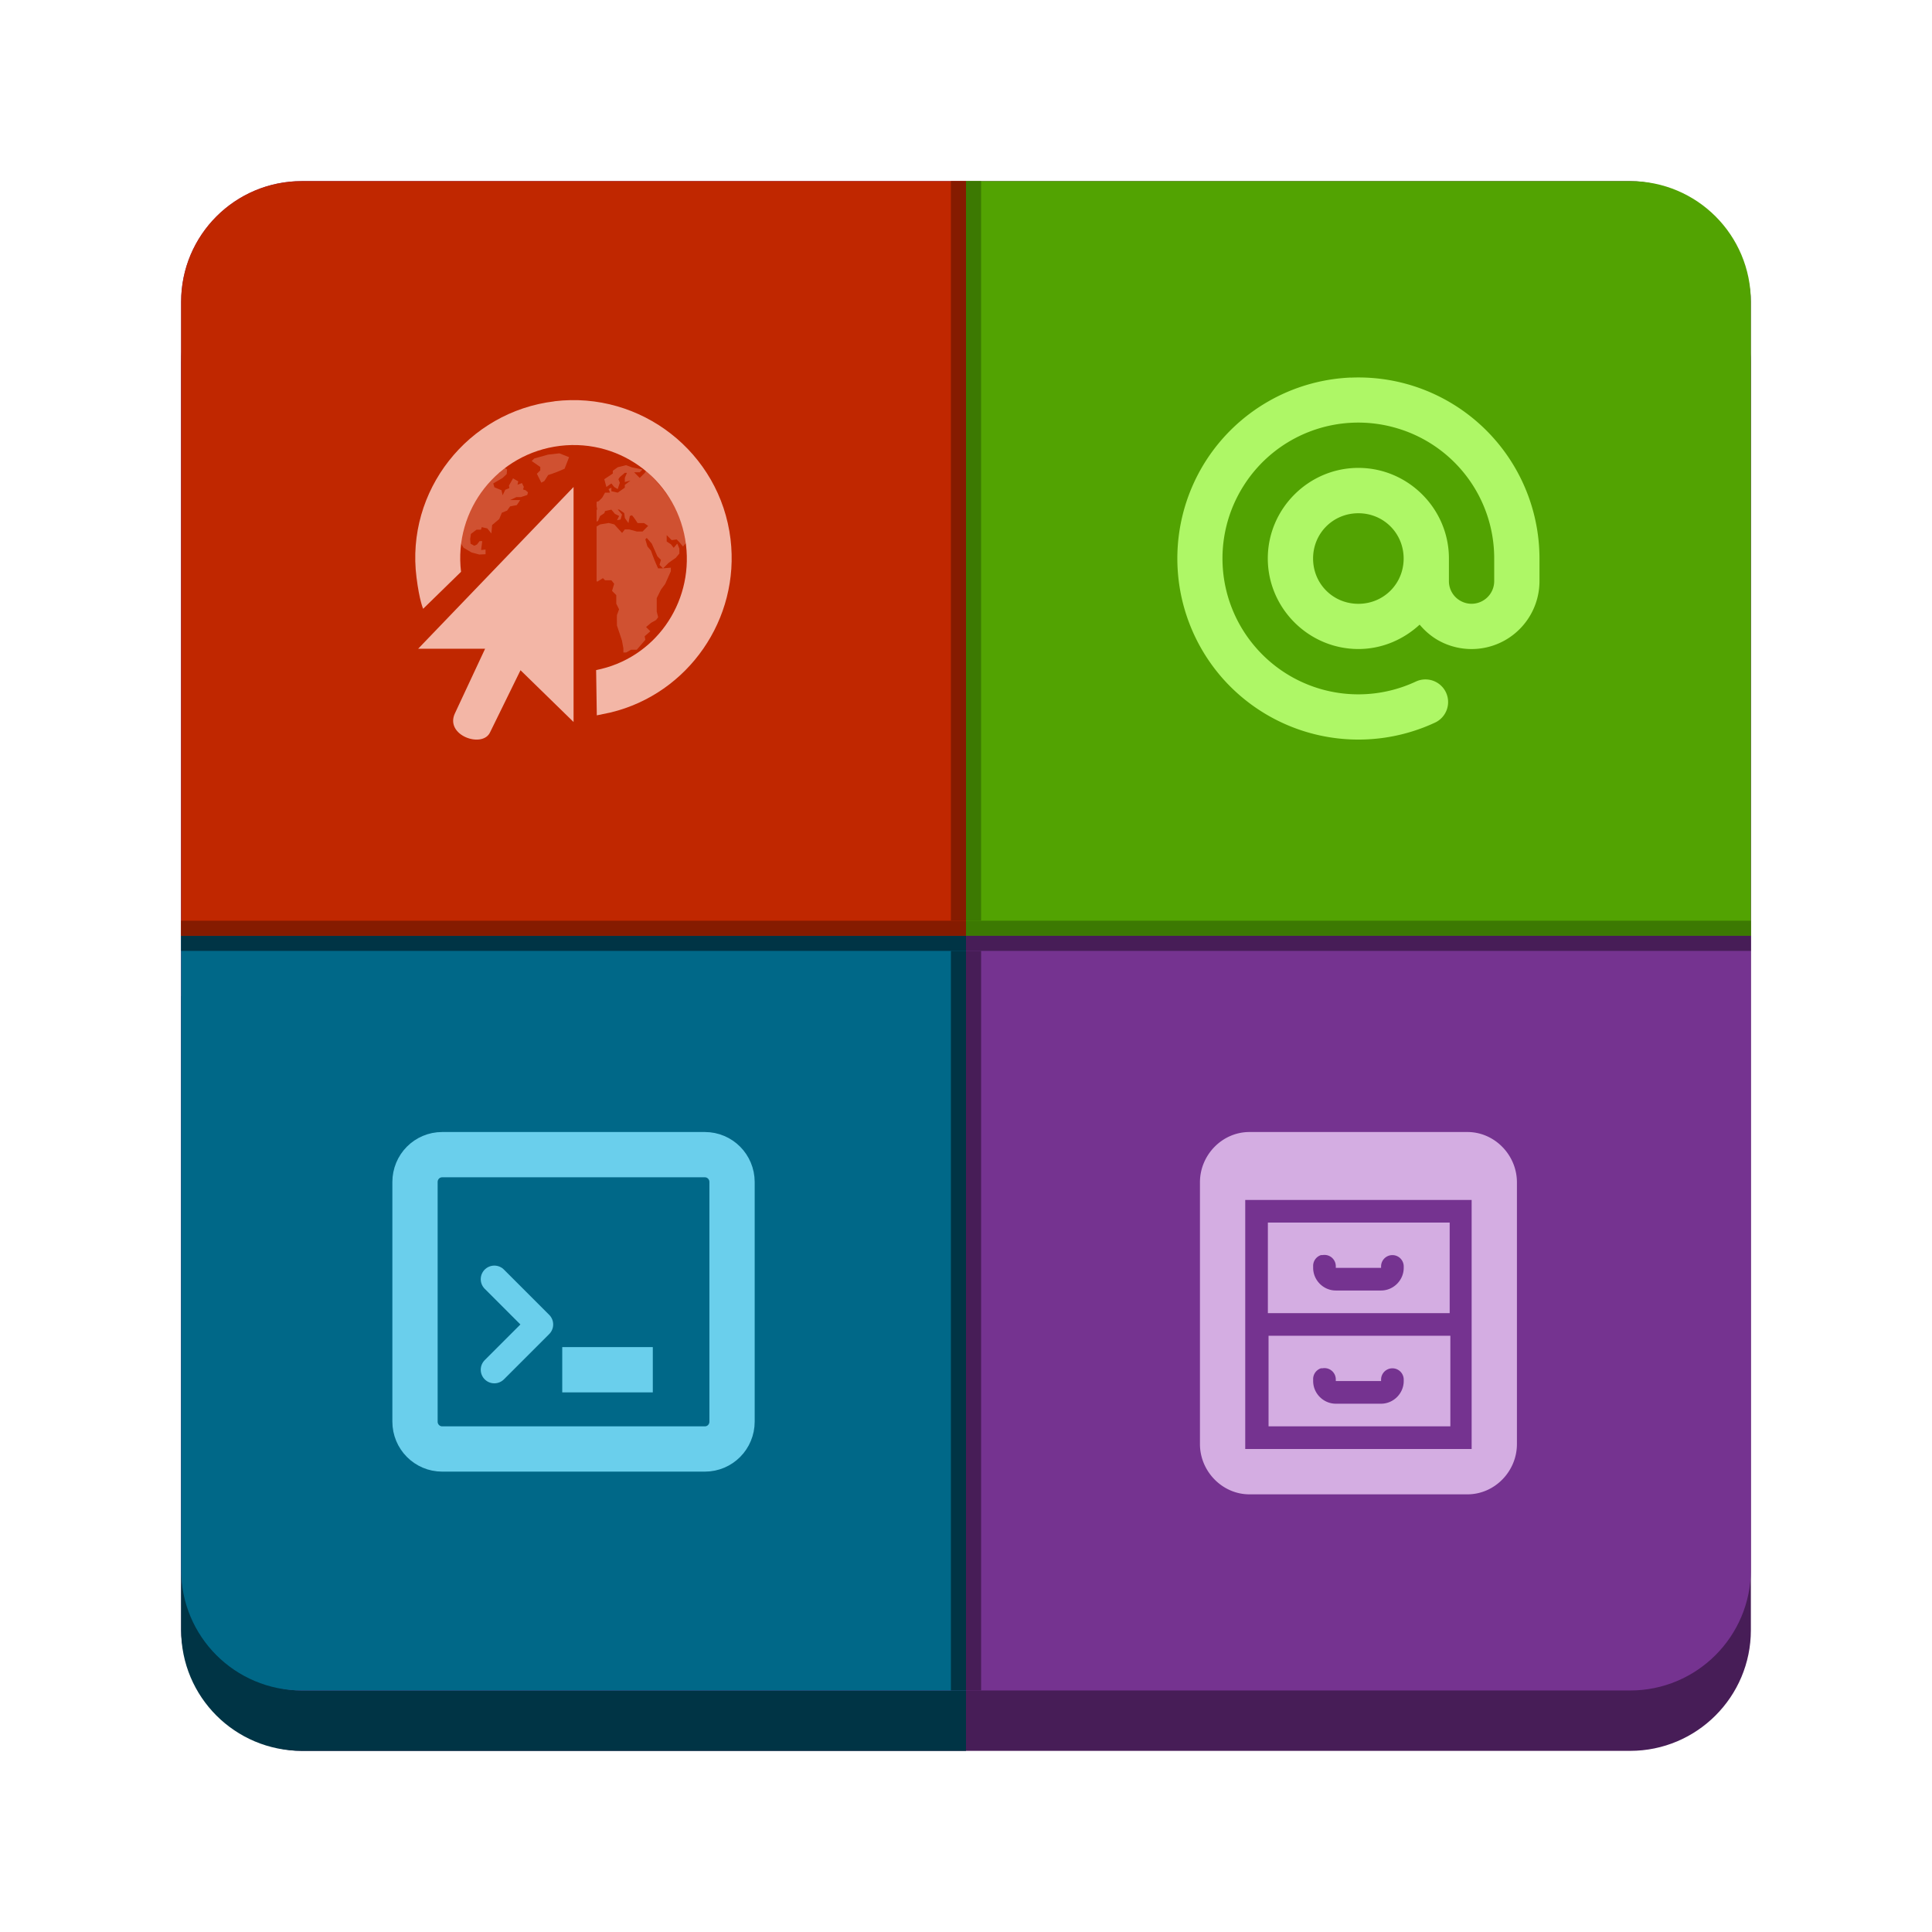<?xml version="1.0" encoding="UTF-8" standalone="no"?>
<svg
   xmlns:dc="http://purl.org/dc/elements/1.1/"
   xmlns:cc="http://creativecommons.org/ns#"
   xmlns:rdf="http://www.w3.org/1999/02/22-rdf-syntax-ns#"
   xmlns:svg="http://www.w3.org/2000/svg"
   xmlns="http://www.w3.org/2000/svg"
   xmlns:xlink="http://www.w3.org/1999/xlink"
   xmlns:sodipodi="http://sodipodi.sourceforge.net/DTD/sodipodi-0.dtd"
   xmlns:inkscape="http://www.inkscape.org/namespaces/inkscape"
   viewBox="0 0 128 128"
   style="display:inline;enable-background:new"
   version="1.0"
   id="svg11300"
   height="128"
   width="128"
   sodipodi:docname="com.expidus.preferred-applications.svg"
   inkscape:version="0.92.4 (5da689c313, 2019-01-14)">
  <sodipodi:namedview
     pagecolor="#ffffff"
     bordercolor="#666666"
     borderopacity="1"
     objecttolerance="10"
     gridtolerance="10"
     guidetolerance="10"
     inkscape:pageopacity="0"
     inkscape:pageshadow="2"
     inkscape:window-width="1920"
     inkscape:window-height="1019"
     id="namedview35"
     showgrid="true"
     inkscape:zoom="32"
     inkscape:cx="172.45702"
     inkscape:cy="86.814103"
     inkscape:window-x="0"
     inkscape:window-y="0"
     inkscape:window-maximized="1"
     inkscape:current-layer="g14600-3"
     showguides="false">
    <inkscape:grid
       type="xygrid"
       id="grid842"
       empspacing="4" />
  </sodipodi:namedview>
  <title
     id="title4162">Adwaita Icon Template</title>
  <defs
     id="defs3">
    <linearGradient
       id="linearGradient974">
      <stop
         style="stop-color:#babdb6;stop-opacity:1"
         offset="0"
         id="stop962" />
      <stop
         id="stop964"
         offset="0.042"
         style="stop-color:#f6f5f4;stop-opacity:1" />
      <stop
         style="stop-color:#d5d3cf;stop-opacity:1"
         offset="0.083"
         id="stop966" />
      <stop
         id="stop968"
         offset="0.917"
         style="stop-color:#deddda;stop-opacity:1" />
      <stop
         style="stop-color:#f6f5f4;stop-opacity:1"
         offset="0.958"
         id="stop970" />
      <stop
         style="stop-color:#babdb6;stop-opacity:1"
         offset="1"
         id="stop972" />
    </linearGradient>
    <linearGradient
       y2="44"
       x2="464"
       y1="44"
       x1="48"
       gradientTransform="matrix(0.25,0,0,0.25,42,53)"
       gradientUnits="userSpaceOnUse"
       id="linearGradient1747"
       xlink:href="#linearGradient974" />
    <clipPath
       id="clipPath1784"
       clipPathUnits="userSpaceOnUse">
      <rect
         ry="14"
         rx="14"
         y="202"
         x="36"
         height="28"
         width="60"
         id="rect1786"
         style="opacity:1;vector-effect:none;fill:#3584e4;fill-opacity:1;stroke:none;stroke-width:0.854;stroke-linecap:square;stroke-linejoin:round;stroke-miterlimit:4;stroke-dasharray:none;stroke-dashoffset:0;stroke-opacity:1" />
    </clipPath>
    <radialGradient
       inkscape:collect="always"
       xlink:href="#linearGradient1507"
       id="radialGradient1509"
       cx="-116.723"
       cy="-34.26"
       fx="-116.723"
       fy="-34.26"
       r="30.854"
       gradientTransform="matrix(0.2,0,0,0.184,469.747,394.6)"
       gradientUnits="userSpaceOnUse" />
    <linearGradient
       inkscape:collect="always"
       id="linearGradient1507">
      <stop
         style="stop-color:#f1f3f5;stop-opacity:1"
         offset="0"
         id="stop1503" />
      <stop
         style="stop-color:#f1f3f5;stop-opacity:0"
         offset="1"
         id="stop1505" />
    </linearGradient>
    <clipPath
       clipPathUnits="userSpaceOnUse"
       id="clipPath978">
      <ellipse
         id="ellipse980"
         style="color:#000000;display:inline;overflow:visible;visibility:visible;fill:none;stroke:#f1f3f5;stroke-width:7.481;stroke-linecap:round;stroke-linejoin:round;stroke-miterlimit:4;stroke-dasharray:none;stroke-dashoffset:0;stroke-opacity:1;marker:none;enable-background:new"
         cx="65.062"
         cy="2462.411"
         rx="42.284"
         ry="41.884" />
    </clipPath>
    <clipPath
       clipPathUnits="userSpaceOnUse"
       id="clipPath18689-9-5">
      <rect
         clip-path="none"
         transform="rotate(45)"
         ry="32"
         rx="32"
         y="123.999"
         x="486.037"
         height="362.943"
         width="362.943"
         id="rect18691-2-6"
         style="display:inline;opacity:1;vector-effect:none;fill:#4a86cf;fill-opacity:1;stroke:none;stroke-width:26.067;stroke-linecap:butt;stroke-linejoin:miter;stroke-miterlimit:4;stroke-dasharray:none;stroke-dashoffset:0;stroke-opacity:1;marker:none;marker-start:none;marker-mid:none;marker-end:none;paint-order:normal;enable-background:new" />
    </clipPath>
    <linearGradient
       inkscape:collect="always"
       xlink:href="#linearGradient2062"
       id="linearGradient2064"
       x1="108.318"
       y1="5.337"
       x2="108.573"
       y2="-6.094"
       gradientUnits="userSpaceOnUse"
       gradientTransform="matrix(0.172,0,0,0.169,579.493,-42.304)" />
    <linearGradient
       inkscape:collect="always"
       id="linearGradient2062">
      <stop
         style="stop-color:#dcb102;stop-opacity:1"
         offset="0"
         id="stop2058" />
      <stop
         style="stop-color:#fbeb83;stop-opacity:1"
         offset="1"
         id="stop2060" />
    </linearGradient>
    <linearGradient
       inkscape:collect="always"
       xlink:href="#linearGradient1673"
       id="linearGradient1675"
       x1="94.16"
       y1="48.725"
       x2="166.249"
       y2="48.654"
       gradientUnits="userSpaceOnUse"
       gradientTransform="matrix(0.2,0,0,0.2,421.72,378.519)" />
    <linearGradient
       inkscape:collect="always"
       id="linearGradient1673">
      <stop
         style="stop-color:#bcc5ca;stop-opacity:1;"
         offset="0"
         id="stop1669" />
      <stop
         style="stop-color:#263742;stop-opacity:1"
         offset="1"
         id="stop1671" />
    </linearGradient>
    <clipPath
       clipPathUnits="userSpaceOnUse"
       id="clipPath1301">
      <circle
         id="circle1303"
         style="color:#000000;display:inline;overflow:visible;visibility:visible;fill:none;fill-opacity:1;stroke:#263742;stroke-width:0.6;stroke-linecap:round;stroke-linejoin:round;stroke-miterlimit:4;stroke-dasharray:none;stroke-dashoffset:0;stroke-opacity:1;marker:none;enable-background:new"
         cx="-34.435"
         cy="661.51"
         r="5.712"
         transform="matrix(0.707,-0.707,0.707,0.707,0,0)" />
    </clipPath>
    <clipPath
       clipPathUnits="userSpaceOnUse"
       id="clipPath1301-9">
      <circle
         id="circle1303-5"
         style="color:#000000;display:inline;overflow:visible;visibility:visible;fill:none;fill-opacity:1;stroke:#263742;stroke-width:0.6;stroke-linecap:round;stroke-linejoin:round;stroke-miterlimit:4;stroke-dasharray:none;stroke-dashoffset:0;stroke-opacity:1;marker:none;enable-background:new"
         cx="-34.435"
         cy="661.51"
         r="5.712"
         transform="matrix(0.707,-0.707,0.707,0.707,0,0)" />
    </clipPath>
    <clipPath
       clipPathUnits="userSpaceOnUse"
       id="clipPath1336">
      <circle
         id="circle1338"
         style="color:#000000;display:inline;overflow:visible;visibility:visible;fill:none;fill-opacity:1;stroke:#263742;stroke-width:0.6;stroke-linecap:round;stroke-linejoin:round;stroke-miterlimit:4;stroke-dasharray:none;stroke-dashoffset:0;stroke-opacity:1;marker:none;enable-background:new"
         cx="-34.435"
         cy="661.51"
         r="5.712"
         transform="matrix(0.707,-0.707,0.707,0.707,0,0)" />
    </clipPath>
  </defs>
  <g
     style="display:inline;enable-background:new"
     id="g3547"
     transform="matrix(5,0,0,5,-2535.555,-1638.001)"
     inkscape:label="emoji-symbols-alt">
    <g
       transform="translate(70.997,-49)"
       inkscape:label="emblem-favorite"
       id="use3544"
       style="display:inline;fill:#2e3436;fill-opacity:1;enable-background:new">
      <rect
         style="display:inline;opacity:1;fill:#471d57;fill-opacity:1;stroke:none;stroke-width:0.05;stroke-linecap:butt;stroke-linejoin:miter;stroke-miterlimit:4;stroke-dasharray:none;stroke-dashoffset:0;stroke-opacity:1;marker:none;marker-start:none;marker-mid:none;marker-end:none;paint-order:normal;enable-background:new"
         id="rect879-367-1"
         width="20.8"
         height="20"
         x="438.514"
         y="379.8"
         rx="1.6"
         ry="1.6" />
      <path
         inkscape:connector-curvature="0"
         style="display:inline;opacity:1;fill:#003445;fill-opacity:1;stroke:none;stroke-width:0.05;stroke-linecap:butt;stroke-linejoin:miter;stroke-miterlimit:4;stroke-dasharray:none;stroke-dashoffset:0;stroke-opacity:1;marker:none;marker-start:none;marker-mid:none;marker-end:none;paint-order:normal;enable-background:new"
         d="M 448.914,399.8 V 389.8 h -10.4 v 8.4 c 0,0.886 0.714,1.6 1.6,1.6 z"
         id="path1056" />
      <rect
         style="display:inline;opacity:1;fill:#753390;fill-opacity:1;stroke:none;stroke-width:0.05;stroke-linecap:butt;stroke-linejoin:miter;stroke-miterlimit:4;stroke-dasharray:none;stroke-dashoffset:0;stroke-opacity:1;marker:none;marker-start:none;marker-mid:none;marker-end:none;paint-order:normal;enable-background:new"
         id="rect833-8"
         width="20.8"
         height="20"
         x="438.514"
         y="379"
         rx="1.6"
         ry="1.6" />
      <path
         inkscape:connector-curvature="0"
         style="display:inline;opacity:1;fill:#c02700;fill-opacity:1;stroke:none;stroke-width:0.05;stroke-linecap:butt;stroke-linejoin:miter;stroke-miterlimit:4;stroke-dasharray:none;stroke-dashoffset:0;stroke-opacity:1;marker:none;marker-start:none;marker-mid:none;marker-end:none;paint-order:normal;enable-background:new"
         d="m 440.114,379 c -0.886,0 -1.6,0.714 -1.6,1.6 V 389 h 10.4 v -10 z"
         id="rect4547-7" />
      <path
         inkscape:connector-curvature="0"
         style="display:inline;opacity:1;fill:#52a302;fill-opacity:1;stroke:none;stroke-width:0.05;stroke-linecap:butt;stroke-linejoin:miter;stroke-miterlimit:4;stroke-dasharray:none;stroke-dashoffset:0;stroke-opacity:1;marker:none;marker-start:none;marker-mid:none;marker-end:none;paint-order:normal;enable-background:new"
         d="M 448.914,379 V 389 h 10.4 v -8.4 c 0,-0.886 -0.714,-1.6 -1.6,-1.6 z"
         id="rect4553-9" />
      <path
         id="path4556-2"
         d="M 448.914,399 V 389 h -10.4 v 8.4 c 0,0.886 0.714,1.6 1.6,1.6 z"
         style="display:inline;opacity:1;fill:#006888;fill-opacity:1;stroke:none;stroke-width:0.05;stroke-linecap:butt;stroke-linejoin:miter;stroke-miterlimit:4;stroke-dasharray:none;stroke-dashoffset:0;stroke-opacity:1;marker:none;marker-start:none;marker-mid:none;marker-end:none;paint-order:normal;enable-background:new"
         inkscape:connector-curvature="0" />
      <rect
         style="color:#bebebe;display:inline;overflow:visible;visibility:visible;fill:none;fill-opacity:1;stroke:none;stroke-width:0.534;marker:none;enable-background:new"
         id="rect18110-7-1-3-6-3-7"
         y="381.599"
         x="441.314"
         height="4.8"
         width="4.8" />
      <path
         inkscape:connector-curvature="0"
         style="color:#000000;display:block;overflow:visible;visibility:visible;fill:#f3b6a6;fill-opacity:1;fill-rule:nonzero;stroke:none;stroke-width:0.3;marker:none;enable-background:accumulate"
         d="m 443.714,383.053 v 3.114 l -0.703,-0.686 -0.402,0.82 c -0.098,0.222 -0.61,0.043 -0.465,-0.253 l 0.398,-0.852 h -0.887 z"
         id="path6242-5-5"
         sodipodi:nodetypes="cccccccc" />
      <path
         sodipodi:nodetypes="csccssccsssc"
         inkscape:connector-curvature="0"
         id="path23405-6-3"
         d="m 443.461,381.918 c -1.148,0.138 -1.974,1.187 -1.828,2.334 0.039,0.31 0.088,0.415 0.088,0.415 l 0.502,-0.49 c -0.099,-0.826 0.486,-1.569 1.312,-1.669 0.826,-0.099 1.569,0.486 1.669,1.312 0.094,0.782 -0.417,1.507 -1.191,1.659 l 0.009,0.6 c 0,0 0.156,-0.032 0.187,-0.039 1.025,-0.25 1.712,-1.238 1.585,-2.295 -0.138,-1.148 -1.186,-1.966 -2.334,-1.828 z"
         style="color:#000000;font-style:normal;font-variant:normal;font-weight:normal;font-stretch:normal;font-size:medium;line-height:normal;font-family:Sans;-inkscape-font-specification:Sans;text-indent:0;text-align:start;text-decoration:none;text-decoration-line:none;letter-spacing:normal;word-spacing:normal;text-transform:none;writing-mode:lr-tb;direction:ltr;baseline-shift:baseline;text-anchor:start;display:inline;overflow:visible;visibility:visible;fill:#f3b6a6;fill-opacity:1;stroke:none;stroke-width:0.6;marker:none;enable-background:accumulate" />
      <path
         inkscape:connector-curvature="0"
         d="m 442.548,383.944 v -0.062 l -0.059,0.006 c 0.005,-0.039 0.01,-0.079 0.015,-0.118 h -0.035 l -0.035,0.045 -0.035,0.017 -0.05,-0.028 -0.005,-0.062 0.01,-0.067 0.074,-0.056 h 0.059 l 0.01,-0.034 0.074,0.017 0.054,0.067 0.01,-0.112 0.094,-0.079 0.035,-0.084 0.069,-0.028 0.04,-0.056 0.089,-0.017 0.045,-0.067 c -0.045,0 -0.089,0 -0.134,0 l 0.084,-0.039 h 0.059 l 0.084,-0.028 0.01,-0.034 -0.03,-0.028 -0.035,-0.011 0.01,-0.034 -0.025,-0.051 -0.059,0.022 0.01,-0.045 -0.069,-0.039 -0.054,0.095 0.005,0.034 -0.054,0.022 -0.035,0.073 -0.015,-0.067 -0.094,-0.039 -0.015,-0.051 0.124,-0.073 0.054,-0.051 0.005,-0.062 -0.03,-0.017 -0.04,-0.006 -0.025,0.062 c 0,0 -0.042,0.008 -0.052,0.011 -0.136,0.125 -0.411,0.396 -0.475,0.907 0.002,0.012 0.046,0.081 0.046,0.081 l 0.104,0.062 0.104,0.028 m 1.19,-1.29 -0.129,-0.051 -0.149,0.017 -0.183,0.051 -0.035,0.034 0.114,0.079 v 0.045 l -0.045,0.045 0.059,0.118 0.04,-0.022 0.05,-0.079 c 0.077,-0.024 0.145,-0.051 0.218,-0.084 l 0.059,-0.151 m 0.759,0.103 -0.113,0.028 -0.066,0.047 v 0.037 l -0.113,0.075 0.028,0.103 0.066,-0.047 0.037,0.047 0.047,0.028 0.028,-0.084 -0.019,-0.047 0.019,-0.028 0.066,-0.056 h 0.028 l -0.028,0.066 v 0.056 c 0.027,-0.007 0.048,-0.015 0.075,-0.019 l -0.075,0.056 v 0.037 l -0.094,0.066 -0.084,-0.019 v -0.047 l -0.037,0.019 0.019,0.047 h -0.066 l -0.037,0.066 -0.047,0.047 -0.028,0.009 v 0.056 l 0.009,0.047 h -0.009 v 0.159 l 0.019,-0.009 0.028,-0.066 0.056,-0.037 0.009,-0.028 0.084,-0.019 0.047,0.056 0.056,0.028 -0.028,0.056 0.047,-0.009 0.019,-0.066 -0.056,-0.066 h 0.019 l 0.066,0.047 0.009,0.066 0.047,0.066 0.019,-0.094 0.028,-0.009 c 0.029,0.03 0.051,0.07 0.075,0.103 h 0.084 l 0.056,0.037 -0.028,0.028 -0.047,0.047 h -0.075 l -0.103,-0.028 h -0.056 l -0.037,0.047 -0.103,-0.113 -0.075,-0.019 -0.113,0.019 -0.047,0.028 v 0.722 l 0.009,0.009 0.075,-0.047 0.028,0.028 h 0.084 l 0.037,0.047 -0.028,0.094 0.056,0.056 v 0.113 l 0.037,0.075 -0.028,0.075 c -0.003,0.049 0,0.092 0,0.141 0.024,0.066 0.043,0.131 0.066,0.197 l 0.019,0.103 v 0.056 h 0.037 l 0.066,-0.037 h 0.075 l 0.113,-0.131 -0.009,-0.047 0.075,-0.066 -0.056,-0.056 0.066,-0.056 0.066,-0.037 0.028,-0.037 -0.019,-0.075 v -0.178 l 0.056,-0.113 0.056,-0.075 0.075,-0.169 v -0.047 c -0.035,0.004 -0.069,0.007 -0.103,0.009 -0.022,0.002 -0.043,0 -0.066,0 -0.037,-0.078 -0.066,-0.153 -0.094,-0.234 l -0.047,-0.056 -0.028,-0.094 0.019,-0.019 0.066,0.075 0.075,0.169 0.047,0.047 -0.019,0.066 0.047,0.047 0.075,-0.075 0.094,-0.066 0.047,-0.056 v -0.066 c -0.012,-0.022 -0.016,-0.044 -0.028,-0.066 l -0.047,0.056 -0.037,-0.047 -0.056,-0.037 v -0.084 l 0.066,0.066 0.066,-0.009 c 0.03,0.028 0.058,0.062 0.084,0.094 l 0.047,-0.056 c 0,-0.052 -0.06,-0.306 -0.188,-0.525 -0.128,-0.219 -0.347,-0.422 -0.347,-0.422 l -0.019,0.028 -0.066,0.066 -0.075,-0.075 h 0.075 l 0.037,-0.037 -0.141,-0.028 -0.075,-0.028 z"
         style="color:#000000;display:inline;overflow:visible;visibility:visible;opacity:0.3;fill:#f3b6a6;fill-opacity:1;fill-rule:nonzero;stroke:none;stroke-width:0.3;marker:none;enable-background:accumulate"
         id="path11289-2-5" />
      <rect
         y="381.763"
         x="451.55"
         height="4.8"
         width="4.8"
         id="rect4234-7"
         style="fill:none;fill-opacity:1;stroke:none;stroke-width:0.3;enable-background:new" />
      <path
         inkscape:connector-curvature="0"
         id="path2-5-0"
         d="m 454.012,381.603 a 2.402,2.402 0 0 0 -1.923,1.109 2.403,2.403 0 0 0 0.221,2.872 2.402,2.402 0 0 0 2.819,0.591 0.3,0.3 0 1 0 -0.254,-0.544 1.798,1.798 0 0 1 -2.115,-0.444 1.797,1.797 0 0 1 -0.165,-2.154 1.797,1.797 0 0 1 2.021,-0.761 1.797,1.797 0 0 1 1.297,1.728 0.3,0.3 0 0 0 0,0.012 v 0.288 c 0,0.108 -0.057,0.206 -0.15,0.26 -0.093,0.054 -0.207,0.054 -0.3,0 a 0.298,0.298 0 0 1 -0.15,-0.26 v -0.3 c 0,-0.659 -0.541,-1.2 -1.2,-1.2 -0.659,0 -1.2,0.541 -1.2,1.2 0,0.659 0.541,1.2 1.2,1.2 0.313,0 0.597,-0.125 0.812,-0.323 0.067,0.08 0.146,0.149 0.238,0.203 a 0.901,0.901 0 0 0 0.9,0 0.901,0.901 0 0 0 0.45,-0.779 v -0.3 a 2.402,2.402 0 0 0 -1.729,-2.304 2.395,2.395 0 0 0 -0.773,-0.093 z m 0.101,1.798 c 0.335,0 0.6,0.265 0.6,0.6 0,0.335 -0.265,0.6 -0.6,0.6 -0.335,0 -0.6,-0.265 -0.6,-0.6 0,-0.335 0.265,-0.6 0.6,-0.6 z"
         style="color:#000000;font-weight:400;line-height:normal;font-family:sans-serif;font-variant-ligatures:normal;font-variant-position:normal;font-variant-caps:normal;font-variant-numeric:normal;font-variant-alternates:normal;font-feature-settings:normal;text-indent:0;text-align:start;text-decoration:none;text-decoration-line:none;text-decoration-style:solid;text-decoration-color:#000000;text-transform:none;text-orientation:mixed;white-space:normal;shape-padding:0;overflow:visible;isolation:auto;mix-blend-mode:normal;solid-color:#000000;solid-opacity:1;fill:#aef766;fill-opacity:1;stroke:none;stroke-width:0.3" />
      <path
         inkscape:connector-curvature="0"
         id="rect11668-7-27-9"
         d="m 452.67,391.6 c -0.362,0 -0.656,0.305 -0.656,0.666 v 3.469 c 0,0.36 0.295,0.666 0.656,0.666 h 2.888 c 0.362,0 0.656,-0.305 0.656,-0.666 v -3.469 c 0,-0.36 -0.295,-0.666 -0.656,-0.666 z m -0.056,0.9 h 3 v 3.3 h -3 z m 0.3,0.3 v 1.2 h 2.409 v -1.2 z m 0.703,0.431 a 0.15,0.15 0 0 1 0.019,0 0.15,0.15 0 0 1 0.178,0.15 V 393.4 h 0.6 v -0.019 a 0.15,0.15 0 1 1 0.3,0 V 393.4 c 0,0.164 -0.136,0.3 -0.3,0.3 h -0.6 c -0.164,0 -0.3,-0.136 -0.3,-0.3 v -0.019 a 0.15,0.15 0 0 1 0.103,-0.15 z m -0.694,1.069 v 1.2 h 2.409 v -1.2 z m 0.694,0.431 a 0.15,0.15 0 0 1 0.019,0 0.15,0.15 0 0 1 0.178,0.15 V 394.9 h 0.6 v -0.019 a 0.15,0.15 0 1 1 0.3,0 V 394.9 c 0,0.164 -0.136,0.3 -0.3,0.3 h -0.6 c -0.164,0 -0.3,-0.136 -0.3,-0.3 v -0.019 a 0.15,0.15 0 0 1 0.103,-0.15 z"
         style="color:#000000;display:inline;overflow:visible;visibility:visible;fill:#d4ade2;fill-opacity:1;fill-rule:evenodd;stroke:none;stroke-width:0.3;marker:none;enable-background:accumulate" />
      <path
         inkscape:connector-curvature="0"
         sodipodi:nodetypes="ccccccccc"
         id="rect11749-5-9-6"
         d="m 441.973,391.9 h 3.481 c 0.199,0 0.36,0.162 0.36,0.363 v 3.174 c 0,0.201 -0.16,0.363 -0.36,0.363 h -3.481 c -0.199,0 -0.36,-0.162 -0.36,-0.363 v -3.174 c 0,-0.201 0.16,-0.363 0.36,-0.363 z"
         style="color:#bebebe;display:inline;overflow:visible;visibility:visible;fill:none;fill-opacity:1;stroke:#6acfec;stroke-width:0.6;stroke-miterlimit:4;stroke-opacity:1;marker:none" />
      <rect
         ry="0"
         rx="0"
         y="391.6"
         x="441.314"
         height="4.8"
         width="4.8"
         id="rect3620-8-1"
         style="fill:none;fill-opacity:1;stroke:none;stroke-width:0.3" />
      <path
         sodipodi:nodetypes="ccc"
         inkscape:connector-curvature="0"
         id="path11751-2-3-2"
         d="m 442.664,394.75 0.6,-0.6 -0.6,-0.6"
         style="color:#bebebe;display:inline;overflow:visible;visibility:visible;fill:none;fill-opacity:1;stroke:#6acfec;stroke-width:0.36;stroke-linecap:round;stroke-linejoin:round;stroke-miterlimit:4;stroke-dasharray:none;stroke-dashoffset:0;stroke-opacity:1;marker:none" />
      <rect
         y="394.6"
         x="443.714"
         height="0.3"
         width="0.9"
         id="rect4987-9"
         style="color:#bebebe;display:inline;overflow:visible;visibility:visible;fill:#2e3436;fill-opacity:1;fill-rule:nonzero;stroke:#6acfec;stroke-width:0.3;marker:none;enable-background:accumulate" />
      <rect
         style="display:inline;opacity:1;fill:#758087;fill-opacity:1;stroke:none;stroke-width:0.25;stroke-linecap:butt;stroke-linejoin:miter;stroke-miterlimit:4;stroke-dasharray:none;stroke-dashoffset:0;stroke-opacity:1;marker:none;marker-start:none;marker-mid:none;marker-end:none;paint-order:normal;enable-background:new"
         id="rect879-367-1-5"
         width="104"
         height="100"
         x="1.9726574e-05"
         y="4.002"
         rx="8"
         ry="8" />
      <rect
         style="display:inline;opacity:1;fill:#6acfec;fill-opacity:1;stroke:none;stroke-width:0.25;stroke-linecap:butt;stroke-linejoin:miter;stroke-miterlimit:4;stroke-dasharray:none;stroke-dashoffset:0;stroke-opacity:1;marker:none;marker-start:none;marker-mid:none;marker-end:none;paint-order:normal;enable-background:new"
         id="rect833-8-6"
         width="104"
         height="100"
         x="1.9726574e-05"
         y="0.002"
         rx="8"
         ry="8" />
      <path
         inkscape:connector-curvature="0"
         style="display:inline;opacity:1;fill:#00aade;fill-opacity:1;stroke:none;stroke-width:0.25;stroke-linecap:butt;stroke-linejoin:miter;stroke-miterlimit:4;stroke-dasharray:none;stroke-dashoffset:0;stroke-opacity:1;marker:none;marker-start:none;marker-mid:none;marker-end:none;paint-order:normal;enable-background:new"
         d="M 8,0 C 3.568,0 0,3.568 0,8 V 50 H 52 V 0 Z"
         id="rect4547-7-2" />
      <path
         inkscape:connector-curvature="0"
         style="display:inline;opacity:1;fill:#d2d8dc;fill-opacity:1;stroke:none;stroke-width:0.25;stroke-linecap:butt;stroke-linejoin:miter;stroke-miterlimit:4;stroke-dasharray:none;stroke-dashoffset:0;stroke-opacity:1;marker:none;marker-start:none;marker-mid:none;marker-end:none;paint-order:normal;enable-background:new"
         d="M 52,0 V 50 H 104 V 8 c 0,-4.432 -3.568,-8 -8,-8 z"
         id="rect4553-9-9" />
      <path
         id="path4556-2-1"
         d="M 52,100 V 50 H 0 v 42 c 0,4.432 3.568,8 8,8 z"
         style="display:inline;opacity:1;fill:#bcc5ca;fill-opacity:1;stroke:none;stroke-width:0.25;stroke-linecap:butt;stroke-linejoin:miter;stroke-miterlimit:4;stroke-dasharray:none;stroke-dashoffset:0;stroke-opacity:1;marker:none;marker-start:none;marker-mid:none;marker-end:none;paint-order:normal;enable-background:new"
         inkscape:connector-curvature="0" />
      <g
         id="g23429-5-6-2"
         inkscape:label="web-browser"
         transform="matrix(1.5,0,0,1.5,-258.5,-783.505)"
         style="display:inline;fill:#2e3436;fill-opacity:1;enable-background:new">
        <rect
           width="16"
           height="16"
           x="183"
           y="529"
           id="rect18110-7-1-3-6-3-7-7"
           style="color:#bebebe;display:inline;overflow:visible;visibility:visible;fill:none;stroke:none;stroke-width:1.781;marker:none;enable-background:new" />
        <path
           sodipodi:nodetypes="cccccccc"
           id="path6242-5-5-0"
           d="m 191,533.846 v 10.38 l -2.344,-2.288 -1.339,2.735 c -0.328,0.74 -2.034,0.145 -1.549,-0.844 l 1.325,-2.839 h -2.958 z"
           style="color:#000000;display:block;overflow:visible;visibility:visible;fill:#003445;fill-opacity:1;fill-rule:nonzero;stroke:none;stroke-width:1;marker:none;enable-background:accumulate"
           inkscape:connector-curvature="0" />
        <path
           style="color:#000000;font-style:normal;font-variant:normal;font-weight:normal;font-stretch:normal;font-size:medium;line-height:normal;font-family:Sans;-inkscape-font-specification:Sans;text-indent:0;text-align:start;text-decoration:none;text-decoration-line:none;letter-spacing:normal;word-spacing:normal;text-transform:none;writing-mode:lr-tb;direction:ltr;baseline-shift:baseline;text-anchor:start;display:inline;overflow:visible;visibility:visible;fill:#003445;fill-opacity:1;stroke:none;stroke-width:2;marker:none;enable-background:accumulate"
           d="m 190.156,530.062 c -3.827,0.46 -6.579,3.958 -6.094,7.781 0.131,1.035 0.294,1.382 0.294,1.382 l 1.675,-1.632 c -0.331,-2.753 1.622,-5.231 4.375,-5.562 2.753,-0.331 5.231,1.622 5.562,4.375 0.314,2.608 -1.391,5.025 -3.969,5.531 l 0.031,2 c 0,0 0.521,-0.106 0.624,-0.131 3.416,-0.834 5.706,-4.127 5.283,-7.65 -0.46,-3.827 -3.955,-6.554 -7.781,-6.094 z"
           id="path23405-6-3-9"
           inkscape:connector-curvature="0"
           sodipodi:nodetypes="csccssccsssc" />
        <path
           id="path11289-2-5-3"
           style="color:#000000;display:inline;overflow:visible;visibility:visible;opacity:0.3;fill:#2e3436;fill-opacity:1;fill-rule:nonzero;stroke:none;stroke-width:1;marker:none;enable-background:accumulate"
           d="m 187.113,536.815 v -0.206 l -0.198,0.019 c 0.017,-0.131 0.033,-0.262 0.05,-0.393 h -0.116 l -0.116,0.15 -0.116,0.056 -0.165,-0.093 -0.017,-0.206 0.033,-0.224 0.248,-0.187 h 0.198 l 0.033,-0.112 0.248,0.056 0.182,0.225 0.033,-0.374 0.314,-0.262 0.116,-0.281 0.231,-0.093 0.132,-0.187 0.297,-0.056 0.149,-0.224 c -0.149,0 -0.297,0 -0.446,0 l 0.281,-0.131 h 0.198 l 0.281,-0.094 0.033,-0.112 -0.099,-0.094 -0.116,-0.037 0.033,-0.112 -0.083,-0.168 -0.198,0.075 0.033,-0.149 -0.231,-0.131 -0.182,0.318 0.017,0.112 -0.182,0.075 -0.116,0.243 -0.05,-0.224 -0.314,-0.131 -0.05,-0.168 0.413,-0.243 0.182,-0.168 0.017,-0.206 -0.099,-0.056 -0.132,-0.019 -0.083,0.206 c 0,0 -0.138,0.027 -0.174,0.036 -0.454,0.418 -1.371,1.32 -1.584,3.024 0.008,0.04 0.154,0.269 0.154,0.269 l 0.347,0.206 0.347,0.094 m 3.966,-4.3 -0.43,-0.168 -0.496,0.056 -0.612,0.168 -0.116,0.112 0.38,0.262 v 0.15 l -0.149,0.15 0.198,0.393 0.132,-0.075 0.166,-0.262 c 0.255,-0.079 0.484,-0.168 0.727,-0.281 l 0.198,-0.505 m 2.529,0.342 -0.375,0.094 -0.219,0.156 v 0.125 l -0.375,0.25 0.094,0.344 0.219,-0.156 0.125,0.156 0.156,0.094 0.094,-0.281 -0.062,-0.156 0.062,-0.094 0.219,-0.188 h 0.094 l -0.094,0.219 v 0.188 c 0.089,-0.024 0.159,-0.051 0.25,-0.062 l -0.25,0.188 v 0.125 l -0.312,0.219 -0.281,-0.062 v -0.156 l -0.125,0.062 0.062,0.156 h -0.219 l -0.125,0.219 -0.156,0.156 -0.094,0.031 v 0.188 l 0.031,0.156 h -0.031 v 0.531 l 0.062,-0.031 0.094,-0.219 0.188,-0.125 0.031,-0.094 0.281,-0.062 0.156,0.188 0.188,0.094 -0.094,0.188 0.156,-0.031 0.062,-0.219 -0.188,-0.219 h 0.062 L 193.25,535 l 0.031,0.219 0.156,0.219 0.062,-0.312 0.094,-0.031 c 0.096,0.1 0.169,0.232 0.25,0.344 h 0.281 l 0.188,0.125 -0.094,0.094 -0.156,0.156 h -0.25 l -0.344,-0.094 h -0.188 l -0.125,0.156 -0.344,-0.375 -0.25,-0.062 -0.375,0.062 -0.156,0.094 V 538 l 0.031,0.031 0.25,-0.156 0.094,0.094 h 0.281 l 0.125,0.156 -0.094,0.312 0.188,0.188 v 0.375 l 0.125,0.25 -0.094,0.25 c -0.009,0.162 0,0.307 0,0.469 0.08,0.219 0.144,0.436 0.219,0.656 l 0.062,0.344 v 0.188 h 0.125 l 0.219,-0.125 h 0.25 l 0.375,-0.438 -0.031,-0.156 0.25,-0.219 -0.188,-0.188 0.219,-0.188 0.219,-0.125 0.094,-0.125 -0.062,-0.25 v -0.594 l 0.188,-0.375 0.188,-0.25 0.25,-0.562 v -0.156 c -0.117,0.015 -0.23,0.023 -0.344,0.031 -0.072,0.005 -0.144,0 -0.219,0 -0.124,-0.26 -0.218,-0.51 -0.312,-0.781 l -0.156,-0.188 -0.094,-0.312 0.062,-0.062 0.219,0.25 0.25,0.562 0.156,0.156 -0.062,0.219 0.156,0.156 0.25,-0.25 0.312,-0.219 0.156,-0.188 v -0.219 c -0.039,-0.073 -0.055,-0.145 -0.094,-0.219 l -0.156,0.188 -0.125,-0.156 -0.188,-0.125 v -0.281 l 0.219,0.219 0.219,-0.031 c 0.102,0.092 0.192,0.208 0.281,0.312 l 0.156,-0.188 c 0,-0.175 -0.2,-1.02 -0.625,-1.75 -0.425,-0.729 -1.156,-1.406 -1.156,-1.406 l -0.062,0.094 -0.219,0.219 -0.25,-0.25 h 0.25 l 0.125,-0.125 -0.469,-0.094 -0.25,-0.094 z"
           inkscape:connector-curvature="0" />
      </g>
      <g
         transform="matrix(1.5,0,0,1.5,-115,-535)"
         inkscape:label="system-file-manager"
         id="g14600-21-3-9-7-6"
         style="display:inline;fill:#2e3436;fill-opacity:1;enable-background:new">
        <rect
           style="fill:none;stroke:none"
           id="rect3620-8-8-0-1-5-0"
           width="16"
           height="16"
           x="122"
           y="398"
           rx="0"
           ry="0" />
        <path
           style="color:#000000;display:inline;overflow:visible;visibility:visible;fill:#003445;fill-opacity:1;fill-rule:evenodd;stroke:none;stroke-width:1;marker:none;enable-background:accumulate"
           d="M 205.188,381 C 203.982,381 203,382.018 203,383.219 v 11.562 c 0,1.201 0.982,2.219 2.188,2.219 h 9.625 c 1.205,0 2.188,-1.018 2.188,-2.219 v -11.562 C 217,382.018 216.018,381 214.812,381 Z M 205,384 h 10 v 11 h -10 z m 1,1 v 4 h 8.031 v -4 z m 2.344,1.438 a 0.5,0.5 0 0 1 0.062,0 0.5,0.5 0 0 1 0.594,0.5 V 387 h 2 v -0.062 a 0.5,0.5 0 1 1 1,0 V 387 c 0,0.545 -0.455,1 -1,1 h -2 c -0.545,0 -1,-0.455 -1,-1 v -0.062 a 0.5,0.5 0 0 1 0.344,-0.5 z M 206.031,390 v 4 h 8.031 v -4 z m 2.312,1.438 a 0.5,0.5 0 0 1 0.062,0 0.5,0.5 0 0 1 0.594,0.5 V 392 h 2 v -0.062 a 0.5,0.5 0 1 1 1,0 V 392 c 0,0.545 -0.455,1 -1,1 h -2 c -0.545,0 -1,-0.455 -1,-1 v -0.062 a 0.5,0.5 0 0 1 0.344,-0.5 z"
           transform="translate(-80,17)"
           id="rect11668-7-27-9-6"
           inkscape:connector-curvature="0" />
      </g>
      <g
         transform="matrix(1.5,0,0,1.5,-169,-534.999)"
         inkscape:label="utilities-terminal"
         id="g14600-3-2"
         style="display:inline;fill:#2e3436;fill-opacity:1;enable-background:new">
        <path
           style="color:#bebebe;display:inline;overflow:visible;visibility:visible;fill:none;stroke:#003445;stroke-width:2;stroke-miterlimit:4;stroke-opacity:1;marker:none"
           d="m 124.199,399 h 11.602 c 0.664,0 1.199,0.539 1.199,1.209 v 10.581 c 0,0.67 -0.535,1.209 -1.199,1.209 h -11.602 c -0.664,0 -1.199,-0.539 -1.199,-1.209 v -10.581 c 0,-0.67 0.535,-1.209 1.199,-1.209 z"
           id="rect11749-5-9-6-61"
           sodipodi:nodetypes="ccccccccc"
           inkscape:connector-curvature="0" />
        <rect
           style="fill:none;stroke:none"
           id="rect3620-8-1-8"
           width="16"
           height="16"
           x="122"
           y="398"
           rx="0"
           ry="0" />
        <path
           style="color:#bebebe;display:inline;overflow:visible;visibility:visible;fill:none;stroke:#003445;stroke-width:1.2;stroke-linecap:round;stroke-linejoin:round;stroke-miterlimit:4;stroke-dasharray:none;stroke-dashoffset:0;stroke-opacity:1;marker:none"
           d="m 126.5,408.5 2,-2 -2,-2"
           id="path11751-2-3-2-7"
           inkscape:connector-curvature="0"
           sodipodi:nodetypes="ccc" />
        <rect
           style="color:#bebebe;display:inline;overflow:visible;visibility:visible;fill:#2e3436;fill-opacity:1;fill-rule:nonzero;stroke:#003445;stroke-width:1;marker:none;enable-background:accumulate"
           id="rect4987-9-9"
           width="3"
           height="1"
           x="130"
           y="408" />
      </g>
      <path
         inkscape:connector-curvature="0"
         d="m 54.001,19.968 c 2.134,0 9.016,17.169 10.742,18.422 1.727,1.253 20.201,2.484 20.86,4.512 0.659,2.028 -13.562,13.87 -14.221,15.897 -0.66,2.028 3.877,19.957 2.15,21.21 -1.727,1.253 -17.397,-8.597 -19.531,-8.597 -2.134,0 -17.805,9.85 -19.531,8.597 -1.727,-1.253 2.81,-19.183 2.15,-21.21 -0.66,-2.028 -14.881,-13.87 -14.221,-15.897 0.66,-2.028 19.133,-3.259 20.86,-4.512 1.727,-1.253 8.608,-18.422 10.742,-18.422 z"
         id="path1307-3-2"
         style="display:inline;overflow:visible;visibility:visible;opacity:1;fill:#f9da02;fill-opacity:1;fill-rule:nonzero;stroke:#dcb102;stroke-width:6;stroke-linecap:butt;stroke-linejoin:round;stroke-miterlimit:4;stroke-dasharray:none;stroke-dashoffset:0;stroke-opacity:1;marker:none;enable-background:new" />
      <rect
         style="display:inline;opacity:1;fill:#758087;fill-opacity:1;stroke:none;stroke-width:0.25;stroke-linecap:butt;stroke-linejoin:miter;stroke-miterlimit:4;stroke-dasharray:none;stroke-dashoffset:0;stroke-opacity:1;marker:none;marker-start:none;marker-mid:none;marker-end:none;paint-order:normal;enable-background:new"
         id="rect879-367-1-0"
         width="104"
         height="100"
         x="1.9726574e-05"
         y="4.002"
         rx="8"
         ry="8" />
      <rect
         style="display:inline;opacity:1;fill:#6acfec;fill-opacity:1;stroke:none;stroke-width:0.25;stroke-linecap:butt;stroke-linejoin:miter;stroke-miterlimit:4;stroke-dasharray:none;stroke-dashoffset:0;stroke-opacity:1;marker:none;marker-start:none;marker-mid:none;marker-end:none;paint-order:normal;enable-background:new"
         id="rect833-8-2"
         width="104"
         height="100"
         x="1.9726574e-05"
         y="0.002"
         rx="8"
         ry="8" />
      <path
         inkscape:connector-curvature="0"
         style="display:inline;opacity:1;fill:#00aade;fill-opacity:1;stroke:none;stroke-width:0.25;stroke-linecap:butt;stroke-linejoin:miter;stroke-miterlimit:4;stroke-dasharray:none;stroke-dashoffset:0;stroke-opacity:1;marker:none;marker-start:none;marker-mid:none;marker-end:none;paint-order:normal;enable-background:new"
         d="M 8,0 C 3.568,0 0,3.568 0,8 V 50 H 52 V 0 Z"
         id="rect4547-7-3" />
      <path
         inkscape:connector-curvature="0"
         style="display:inline;opacity:1;fill:#d2d8dc;fill-opacity:1;stroke:none;stroke-width:0.25;stroke-linecap:butt;stroke-linejoin:miter;stroke-miterlimit:4;stroke-dasharray:none;stroke-dashoffset:0;stroke-opacity:1;marker:none;marker-start:none;marker-mid:none;marker-end:none;paint-order:normal;enable-background:new"
         d="M 52,0 V 50 H 104 V 8 c 0,-4.432 -3.568,-8 -8,-8 z"
         id="rect4553-9-7" />
      <path
         id="path4556-2-5"
         d="M 52,100 V 50 H 0 v 42 c 0,4.432 3.568,8 8,8 z"
         style="display:inline;opacity:1;fill:#bcc5ca;fill-opacity:1;stroke:none;stroke-width:0.25;stroke-linecap:butt;stroke-linejoin:miter;stroke-miterlimit:4;stroke-dasharray:none;stroke-dashoffset:0;stroke-opacity:1;marker:none;marker-start:none;marker-mid:none;marker-end:none;paint-order:normal;enable-background:new"
         inkscape:connector-curvature="0" />
      <g
         id="g23429-5-6-9"
         inkscape:label="web-browser"
         transform="matrix(1.5,0,0,1.5,-258.5,-783.505)"
         style="display:inline;fill:#2e3436;fill-opacity:1;enable-background:new">
        <rect
           width="16"
           height="16"
           x="183"
           y="529"
           id="rect18110-7-1-3-6-3-7-2"
           style="color:#bebebe;display:inline;overflow:visible;visibility:visible;fill:none;stroke:none;stroke-width:1.781;marker:none;enable-background:new" />
        <path
           sodipodi:nodetypes="cccccccc"
           id="path6242-5-5-2"
           d="m 191,533.846 v 10.38 l -2.344,-2.288 -1.339,2.735 c -0.328,0.74 -2.034,0.145 -1.549,-0.844 l 1.325,-2.839 h -2.958 z"
           style="color:#000000;display:block;overflow:visible;visibility:visible;fill:#003445;fill-opacity:1;fill-rule:nonzero;stroke:none;stroke-width:1;marker:none;enable-background:accumulate"
           inkscape:connector-curvature="0" />
        <path
           style="color:#000000;font-style:normal;font-variant:normal;font-weight:normal;font-stretch:normal;font-size:medium;line-height:normal;font-family:Sans;-inkscape-font-specification:Sans;text-indent:0;text-align:start;text-decoration:none;text-decoration-line:none;letter-spacing:normal;word-spacing:normal;text-transform:none;writing-mode:lr-tb;direction:ltr;baseline-shift:baseline;text-anchor:start;display:inline;overflow:visible;visibility:visible;fill:#003445;fill-opacity:1;stroke:none;stroke-width:2;marker:none;enable-background:accumulate"
           d="m 190.156,530.062 c -3.827,0.46 -6.579,3.958 -6.094,7.781 0.131,1.035 0.294,1.382 0.294,1.382 l 1.675,-1.632 c -0.331,-2.753 1.622,-5.231 4.375,-5.562 2.753,-0.331 5.231,1.622 5.562,4.375 0.314,2.608 -1.391,5.025 -3.969,5.531 l 0.031,2 c 0,0 0.521,-0.106 0.624,-0.131 3.416,-0.834 5.706,-4.127 5.283,-7.65 -0.46,-3.827 -3.955,-6.554 -7.781,-6.094 z"
           id="path23405-6-3-8"
           inkscape:connector-curvature="0"
           sodipodi:nodetypes="csccssccsssc" />
        <path
           id="path11289-2-5-9"
           style="color:#000000;display:inline;overflow:visible;visibility:visible;opacity:0.3;fill:#2e3436;fill-opacity:1;fill-rule:nonzero;stroke:none;stroke-width:1;marker:none;enable-background:accumulate"
           d="m 187.113,536.815 v -0.206 l -0.198,0.019 c 0.017,-0.131 0.033,-0.262 0.05,-0.393 h -0.116 l -0.116,0.15 -0.116,0.056 -0.165,-0.093 -0.017,-0.206 0.033,-0.224 0.248,-0.187 h 0.198 l 0.033,-0.112 0.248,0.056 0.182,0.225 0.033,-0.374 0.314,-0.262 0.116,-0.281 0.231,-0.093 0.132,-0.187 0.297,-0.056 0.149,-0.224 c -0.149,0 -0.297,0 -0.446,0 l 0.281,-0.131 h 0.198 l 0.281,-0.094 0.033,-0.112 -0.099,-0.094 -0.116,-0.037 0.033,-0.112 -0.083,-0.168 -0.198,0.075 0.033,-0.149 -0.231,-0.131 -0.182,0.318 0.017,0.112 -0.182,0.075 -0.116,0.243 -0.05,-0.224 -0.314,-0.131 -0.05,-0.168 0.413,-0.243 0.182,-0.168 0.017,-0.206 -0.099,-0.056 -0.132,-0.019 -0.083,0.206 c 0,0 -0.138,0.027 -0.174,0.036 -0.454,0.418 -1.371,1.32 -1.584,3.024 0.008,0.04 0.154,0.269 0.154,0.269 l 0.347,0.206 0.347,0.094 m 3.966,-4.3 -0.43,-0.168 -0.496,0.056 -0.612,0.168 -0.116,0.112 0.38,0.262 v 0.15 l -0.149,0.15 0.198,0.393 0.132,-0.075 0.166,-0.262 c 0.255,-0.079 0.484,-0.168 0.727,-0.281 l 0.198,-0.505 m 2.529,0.342 -0.375,0.094 -0.219,0.156 v 0.125 l -0.375,0.25 0.094,0.344 0.219,-0.156 0.125,0.156 0.156,0.094 0.094,-0.281 -0.062,-0.156 0.062,-0.094 0.219,-0.188 h 0.094 l -0.094,0.219 v 0.188 c 0.089,-0.024 0.159,-0.051 0.25,-0.062 l -0.25,0.188 v 0.125 l -0.312,0.219 -0.281,-0.062 v -0.156 l -0.125,0.062 0.062,0.156 h -0.219 l -0.125,0.219 -0.156,0.156 -0.094,0.031 v 0.188 l 0.031,0.156 h -0.031 v 0.531 l 0.062,-0.031 0.094,-0.219 0.188,-0.125 0.031,-0.094 0.281,-0.062 0.156,0.188 0.188,0.094 -0.094,0.188 0.156,-0.031 0.062,-0.219 -0.188,-0.219 h 0.062 L 193.25,535 l 0.031,0.219 0.156,0.219 0.062,-0.312 0.094,-0.031 c 0.096,0.1 0.169,0.232 0.25,0.344 h 0.281 l 0.188,0.125 -0.094,0.094 -0.156,0.156 h -0.25 l -0.344,-0.094 h -0.188 l -0.125,0.156 -0.344,-0.375 -0.25,-0.062 -0.375,0.062 -0.156,0.094 V 538 l 0.031,0.031 0.25,-0.156 0.094,0.094 h 0.281 l 0.125,0.156 -0.094,0.312 0.188,0.188 v 0.375 l 0.125,0.25 -0.094,0.25 c -0.009,0.162 0,0.307 0,0.469 0.08,0.219 0.144,0.436 0.219,0.656 l 0.062,0.344 v 0.188 h 0.125 l 0.219,-0.125 h 0.25 l 0.375,-0.438 -0.031,-0.156 0.25,-0.219 -0.188,-0.188 0.219,-0.188 0.219,-0.125 0.094,-0.125 -0.062,-0.25 v -0.594 l 0.188,-0.375 0.188,-0.25 0.25,-0.562 v -0.156 c -0.117,0.015 -0.23,0.023 -0.344,0.031 -0.072,0.005 -0.144,0 -0.219,0 -0.124,-0.26 -0.218,-0.51 -0.312,-0.781 l -0.156,-0.188 -0.094,-0.312 0.062,-0.062 0.219,0.25 0.25,0.562 0.156,0.156 -0.062,0.219 0.156,0.156 0.25,-0.25 0.312,-0.219 0.156,-0.188 v -0.219 c -0.039,-0.073 -0.055,-0.145 -0.094,-0.219 l -0.156,0.188 -0.125,-0.156 -0.188,-0.125 v -0.281 l 0.219,0.219 0.219,-0.031 c 0.102,0.092 0.192,0.208 0.281,0.312 l 0.156,-0.188 c 0,-0.175 -0.2,-1.02 -0.625,-1.75 -0.425,-0.729 -1.156,-1.406 -1.156,-1.406 l -0.062,0.094 -0.219,0.219 -0.25,-0.25 h 0.25 l 0.125,-0.125 -0.469,-0.094 -0.25,-0.094 z"
           inkscape:connector-curvature="0" />
      </g>
      <g
         transform="matrix(1.5,0,0,1.5,-115,-535)"
         inkscape:label="system-file-manager"
         id="g14600-21-3-9-7-7"
         style="display:inline;fill:#2e3436;fill-opacity:1;enable-background:new">
        <rect
           style="fill:none;stroke:none"
           id="rect3620-8-8-0-1-5-3"
           width="16"
           height="16"
           x="122"
           y="398"
           rx="0"
           ry="0" />
        <path
           style="color:#000000;display:inline;overflow:visible;visibility:visible;fill:#003445;fill-opacity:1;fill-rule:evenodd;stroke:none;stroke-width:1;marker:none;enable-background:accumulate"
           d="M 205.188,381 C 203.982,381 203,382.018 203,383.219 v 11.562 c 0,1.201 0.982,2.219 2.188,2.219 h 9.625 c 1.205,0 2.188,-1.018 2.188,-2.219 v -11.562 C 217,382.018 216.018,381 214.812,381 Z M 205,384 h 10 v 11 h -10 z m 1,1 v 4 h 8.031 v -4 z m 2.344,1.438 a 0.5,0.5 0 0 1 0.062,0 0.5,0.5 0 0 1 0.594,0.5 V 387 h 2 v -0.062 a 0.5,0.5 0 1 1 1,0 V 387 c 0,0.545 -0.455,1 -1,1 h -2 c -0.545,0 -1,-0.455 -1,-1 v -0.062 a 0.5,0.5 0 0 1 0.344,-0.5 z M 206.031,390 v 4 h 8.031 v -4 z m 2.312,1.438 a 0.5,0.5 0 0 1 0.062,0 0.5,0.5 0 0 1 0.594,0.5 V 392 h 2 v -0.062 a 0.5,0.5 0 1 1 1,0 V 392 c 0,0.545 -0.455,1 -1,1 h -2 c -0.545,0 -1,-0.455 -1,-1 v -0.062 a 0.5,0.5 0 0 1 0.344,-0.5 z"
           transform="translate(-80,17)"
           id="rect11668-7-27-9-61"
           inkscape:connector-curvature="0" />
      </g>
      <g
         transform="matrix(1.5,0,0,1.5,-169,-534.999)"
         inkscape:label="utilities-terminal"
         id="g14600-3-29"
         style="display:inline;fill:#2e3436;fill-opacity:1;enable-background:new">
        <path
           style="color:#bebebe;display:inline;overflow:visible;visibility:visible;fill:none;stroke:#003445;stroke-width:2;stroke-miterlimit:4;stroke-opacity:1;marker:none"
           d="m 124.199,399 h 11.602 c 0.664,0 1.199,0.539 1.199,1.209 v 10.581 c 0,0.67 -0.535,1.209 -1.199,1.209 h -11.602 c -0.664,0 -1.199,-0.539 -1.199,-1.209 v -10.581 c 0,-0.67 0.535,-1.209 1.199,-1.209 z"
           id="rect11749-5-9-6-3"
           sodipodi:nodetypes="ccccccccc"
           inkscape:connector-curvature="0" />
        <rect
           style="fill:none;stroke:none"
           id="rect3620-8-1-1"
           width="16"
           height="16"
           x="122"
           y="398"
           rx="0"
           ry="0" />
        <path
           style="color:#bebebe;display:inline;overflow:visible;visibility:visible;fill:none;stroke:#003445;stroke-width:1.2;stroke-linecap:round;stroke-linejoin:round;stroke-miterlimit:4;stroke-dasharray:none;stroke-dashoffset:0;stroke-opacity:1;marker:none"
           d="m 126.5,408.5 2,-2 -2,-2"
           id="path11751-2-3-2-9"
           inkscape:connector-curvature="0"
           sodipodi:nodetypes="ccc" />
        <rect
           style="color:#bebebe;display:inline;overflow:visible;visibility:visible;fill:#2e3436;fill-opacity:1;fill-rule:nonzero;stroke:#003445;stroke-width:1;marker:none;enable-background:accumulate"
           id="rect4987-9-4"
           width="3"
           height="1"
           x="130"
           y="408" />
      </g>
      <path
         inkscape:connector-curvature="0"
         d="m 54.001,19.968 c 2.134,0 9.016,17.169 10.742,18.422 1.727,1.253 20.201,2.484 20.86,4.512 0.659,2.028 -13.562,13.87 -14.221,15.897 -0.66,2.028 3.877,19.957 2.15,21.21 -1.727,1.253 -17.397,-8.597 -19.531,-8.597 -2.134,0 -17.805,9.85 -19.531,8.597 -1.727,-1.253 2.81,-19.183 2.15,-21.21 -0.66,-2.028 -14.881,-13.87 -14.221,-15.897 0.66,-2.028 19.133,-3.259 20.86,-4.512 1.727,-1.253 8.608,-18.422 10.742,-18.422 z"
         id="path1307-3-7"
         style="display:inline;overflow:visible;visibility:visible;opacity:1;fill:#f9da02;fill-opacity:1;fill-rule:nonzero;stroke:#dcb102;stroke-width:6;stroke-linecap:butt;stroke-linejoin:round;stroke-miterlimit:4;stroke-dasharray:none;stroke-dashoffset:0;stroke-opacity:1;marker:none;enable-background:new" />
      <rect
         style="display:inline;opacity:1;fill:#758087;fill-opacity:1;stroke:none;stroke-width:0.05;stroke-linecap:butt;stroke-linejoin:miter;stroke-miterlimit:4;stroke-dasharray:none;stroke-dashoffset:0;stroke-opacity:1;marker:none;marker-start:none;marker-mid:none;marker-end:none;paint-order:normal;enable-background:new"
         id="rect879-367-1-8"
         width="20.8"
         height="20"
         x="437.714"
         y="349.4"
         rx="1.6"
         ry="1.6" />
      <rect
         style="display:inline;opacity:1;fill:#6acfec;fill-opacity:1;stroke:none;stroke-width:0.05;stroke-linecap:butt;stroke-linejoin:miter;stroke-miterlimit:4;stroke-dasharray:none;stroke-dashoffset:0;stroke-opacity:1;marker:none;marker-start:none;marker-mid:none;marker-end:none;paint-order:normal;enable-background:new"
         id="rect833-8-4"
         width="20.8"
         height="20"
         x="437.714"
         y="348.6"
         rx="1.6"
         ry="1.6" />
      <path
         inkscape:connector-curvature="0"
         style="display:inline;opacity:1;fill:#00aade;fill-opacity:1;stroke:none;stroke-width:0.05;stroke-linecap:butt;stroke-linejoin:miter;stroke-miterlimit:4;stroke-dasharray:none;stroke-dashoffset:0;stroke-opacity:1;marker:none;marker-start:none;marker-mid:none;marker-end:none;paint-order:normal;enable-background:new"
         d="m 439.314,348.6 c -0.886,0 -1.6,0.714 -1.6,1.6 v 8.4 h 10.4 v -10 z"
         id="rect4547-7-5" />
      <path
         inkscape:connector-curvature="0"
         style="display:inline;opacity:1;fill:#d2d8dc;fill-opacity:1;stroke:none;stroke-width:0.05;stroke-linecap:butt;stroke-linejoin:miter;stroke-miterlimit:4;stroke-dasharray:none;stroke-dashoffset:0;stroke-opacity:1;marker:none;marker-start:none;marker-mid:none;marker-end:none;paint-order:normal;enable-background:new"
         d="m 448.114,348.6 v 10 h 10.4 v -8.4 c 0,-0.886 -0.714,-1.6 -1.6,-1.6 z"
         id="rect4553-9-0" />
      <path
         id="path4556-2-3"
         d="m 448.114,368.6 v -10 h -10.4 v 8.4 c 0,0.886 0.714,1.6 1.6,1.6 z"
         style="display:inline;opacity:1;fill:#bcc5ca;fill-opacity:1;stroke:none;stroke-width:0.05;stroke-linecap:butt;stroke-linejoin:miter;stroke-miterlimit:4;stroke-dasharray:none;stroke-dashoffset:0;stroke-opacity:1;marker:none;marker-start:none;marker-mid:none;marker-end:none;paint-order:normal;enable-background:new"
         inkscape:connector-curvature="0" />
      <g
         id="g23429-5-6-6"
         inkscape:label="web-browser"
         transform="matrix(0.3,0,0,0.3,386.014,191.899)"
         style="display:inline;fill:#2e3436;fill-opacity:1;enable-background:new">
        <rect
           width="16"
           height="16"
           x="183"
           y="529"
           id="rect18110-7-1-3-6-3-7-1"
           style="color:#bebebe;display:inline;overflow:visible;visibility:visible;fill:none;stroke:none;stroke-width:1.781;marker:none;enable-background:new" />
        <path
           sodipodi:nodetypes="cccccccc"
           id="path6242-5-5-06"
           d="m 191,533.846 v 10.38 l -2.344,-2.288 -1.339,2.735 c -0.328,0.74 -2.034,0.145 -1.549,-0.844 l 1.325,-2.839 h -2.958 z"
           style="color:#000000;display:block;overflow:visible;visibility:visible;fill:#003445;fill-opacity:1;fill-rule:nonzero;stroke:none;stroke-width:1;marker:none;enable-background:accumulate"
           inkscape:connector-curvature="0" />
        <path
           style="color:#000000;font-style:normal;font-variant:normal;font-weight:normal;font-stretch:normal;font-size:medium;line-height:normal;font-family:Sans;-inkscape-font-specification:Sans;text-indent:0;text-align:start;text-decoration:none;text-decoration-line:none;letter-spacing:normal;word-spacing:normal;text-transform:none;writing-mode:lr-tb;direction:ltr;baseline-shift:baseline;text-anchor:start;display:inline;overflow:visible;visibility:visible;fill:#003445;fill-opacity:1;stroke:none;stroke-width:2;marker:none;enable-background:accumulate"
           d="m 190.156,530.062 c -3.827,0.46 -6.579,3.958 -6.094,7.781 0.131,1.035 0.294,1.382 0.294,1.382 l 1.675,-1.632 c -0.331,-2.753 1.622,-5.231 4.375,-5.562 2.753,-0.331 5.231,1.622 5.562,4.375 0.314,2.608 -1.391,5.025 -3.969,5.531 l 0.031,2 c 0,0 0.521,-0.106 0.624,-0.131 3.416,-0.834 5.706,-4.127 5.283,-7.65 -0.46,-3.827 -3.955,-6.554 -7.781,-6.094 z"
           id="path23405-6-3-3"
           inkscape:connector-curvature="0"
           sodipodi:nodetypes="csccssccsssc" />
        <path
           id="path11289-2-5-2"
           style="color:#000000;display:inline;overflow:visible;visibility:visible;opacity:0.3;fill:#2e3436;fill-opacity:1;fill-rule:nonzero;stroke:none;stroke-width:1;marker:none;enable-background:accumulate"
           d="m 187.113,536.815 v -0.206 l -0.198,0.019 c 0.017,-0.131 0.033,-0.262 0.05,-0.393 h -0.116 l -0.116,0.15 -0.116,0.056 -0.165,-0.093 -0.017,-0.206 0.033,-0.224 0.248,-0.187 h 0.198 l 0.033,-0.112 0.248,0.056 0.182,0.225 0.033,-0.374 0.314,-0.262 0.116,-0.281 0.231,-0.093 0.132,-0.187 0.297,-0.056 0.149,-0.224 c -0.149,0 -0.297,0 -0.446,0 l 0.281,-0.131 h 0.198 l 0.281,-0.094 0.033,-0.112 -0.099,-0.094 -0.116,-0.037 0.033,-0.112 -0.083,-0.168 -0.198,0.075 0.033,-0.149 -0.231,-0.131 -0.182,0.318 0.017,0.112 -0.182,0.075 -0.116,0.243 -0.05,-0.224 -0.314,-0.131 -0.05,-0.168 0.413,-0.243 0.182,-0.168 0.017,-0.206 -0.099,-0.056 -0.132,-0.019 -0.083,0.206 c 0,0 -0.138,0.027 -0.174,0.036 -0.454,0.418 -1.371,1.32 -1.584,3.024 0.008,0.04 0.154,0.269 0.154,0.269 l 0.347,0.206 0.347,0.094 m 3.966,-4.3 -0.43,-0.168 -0.496,0.056 -0.612,0.168 -0.116,0.112 0.38,0.262 v 0.15 l -0.149,0.15 0.198,0.393 0.132,-0.075 0.166,-0.262 c 0.255,-0.079 0.484,-0.168 0.727,-0.281 l 0.198,-0.505 m 2.529,0.342 -0.375,0.094 -0.219,0.156 v 0.125 l -0.375,0.25 0.094,0.344 0.219,-0.156 0.125,0.156 0.156,0.094 0.094,-0.281 -0.062,-0.156 0.062,-0.094 0.219,-0.188 h 0.094 l -0.094,0.219 v 0.188 c 0.089,-0.024 0.159,-0.051 0.25,-0.062 l -0.25,0.188 v 0.125 l -0.312,0.219 -0.281,-0.062 v -0.156 l -0.125,0.062 0.062,0.156 h -0.219 l -0.125,0.219 -0.156,0.156 -0.094,0.031 v 0.188 l 0.031,0.156 h -0.031 v 0.531 l 0.062,-0.031 0.094,-0.219 0.188,-0.125 0.031,-0.094 0.281,-0.062 0.156,0.188 0.188,0.094 -0.094,0.188 0.156,-0.031 0.062,-0.219 -0.188,-0.219 h 0.062 L 193.25,535 l 0.031,0.219 0.156,0.219 0.062,-0.312 0.094,-0.031 c 0.096,0.1 0.169,0.232 0.25,0.344 h 0.281 l 0.188,0.125 -0.094,0.094 -0.156,0.156 h -0.25 l -0.344,-0.094 h -0.188 l -0.125,0.156 -0.344,-0.375 -0.25,-0.062 -0.375,0.062 -0.156,0.094 V 538 l 0.031,0.031 0.25,-0.156 0.094,0.094 h 0.281 l 0.125,0.156 -0.094,0.312 0.188,0.188 v 0.375 l 0.125,0.25 -0.094,0.25 c -0.009,0.162 0,0.307 0,0.469 0.08,0.219 0.144,0.436 0.219,0.656 l 0.062,0.344 v 0.188 h 0.125 l 0.219,-0.125 h 0.25 l 0.375,-0.438 -0.031,-0.156 0.25,-0.219 -0.188,-0.188 0.219,-0.188 0.219,-0.125 0.094,-0.125 -0.062,-0.25 v -0.594 l 0.188,-0.375 0.188,-0.25 0.25,-0.562 v -0.156 c -0.117,0.015 -0.23,0.023 -0.344,0.031 -0.072,0.005 -0.144,0 -0.219,0 -0.124,-0.26 -0.218,-0.51 -0.312,-0.781 l -0.156,-0.188 -0.094,-0.312 0.062,-0.062 0.219,0.25 0.25,0.562 0.156,0.156 -0.062,0.219 0.156,0.156 0.25,-0.25 0.312,-0.219 0.156,-0.188 v -0.219 c -0.039,-0.073 -0.055,-0.145 -0.094,-0.219 l -0.156,0.188 -0.125,-0.156 -0.188,-0.125 v -0.281 l 0.219,0.219 0.219,-0.031 c 0.102,0.092 0.192,0.208 0.281,0.312 l 0.156,-0.188 c 0,-0.175 -0.2,-1.02 -0.625,-1.75 -0.425,-0.729 -1.156,-1.406 -1.156,-1.406 l -0.062,0.094 -0.219,0.219 -0.25,-0.25 h 0.25 l 0.125,-0.125 -0.469,-0.094 -0.25,-0.094 z"
           inkscape:connector-curvature="0" />
      </g>
      <path
         inkscape:connector-curvature="0"
         id="path2-5-0-0"
         d="m 452.812,350.603 a 2.402,2.402 0 0 0 -1.923,1.109 2.403,2.403 0 0 0 0.221,2.872 2.402,2.402 0 0 0 2.819,0.591 0.3,0.3 0 1 0 -0.254,-0.544 1.798,1.798 0 0 1 -2.115,-0.444 1.797,1.797 0 0 1 -0.165,-2.154 1.797,1.797 0 0 1 2.021,-0.761 1.797,1.797 0 0 1 1.297,1.728 0.3,0.3 0 0 0 0,0.012 v 0.288 c 0,0.108 -0.057,0.206 -0.15,0.26 -0.093,0.054 -0.207,0.054 -0.3,0 a 0.298,0.298 0 0 1 -0.15,-0.26 v -0.3 c 0,-0.659 -0.541,-1.2 -1.2,-1.2 -0.659,0 -1.2,0.541 -1.2,1.2 0,0.659 0.541,1.2 1.2,1.2 0.313,0 0.597,-0.125 0.812,-0.323 0.067,0.08 0.146,0.149 0.238,0.203 a 0.901,0.901 0 0 0 0.9,0 0.901,0.901 0 0 0 0.45,-0.779 v -0.3 a 2.402,2.402 0 0 0 -1.729,-2.304 2.395,2.395 0 0 0 -0.773,-0.093 z m 0.101,1.798 c 0.335,0 0.6,0.265 0.6,0.6 0,0.335 -0.265,0.6 -0.6,0.6 -0.335,0 -0.6,-0.265 -0.6,-0.6 0,-0.335 0.265,-0.6 0.6,-0.6 z"
         style="color:#000000;font-weight:400;line-height:normal;font-family:sans-serif;font-variant-ligatures:normal;font-variant-position:normal;font-variant-caps:normal;font-variant-numeric:normal;font-variant-alternates:normal;font-feature-settings:normal;text-indent:0;text-align:start;text-decoration:none;text-decoration-line:none;text-decoration-style:solid;text-decoration-color:#000000;text-transform:none;text-orientation:mixed;white-space:normal;shape-padding:0;display:inline;overflow:visible;isolation:auto;mix-blend-mode:normal;solid-color:#000000;solid-opacity:1;fill:#003445;fill-opacity:1;stroke:none;stroke-width:0.3;enable-background:new" />
      <g
         transform="matrix(0.3,0,0,0.3,414.714,241.6)"
         inkscape:label="system-file-manager"
         id="g14600-21-3-9-7-61"
         style="display:inline;fill:#2e3436;fill-opacity:1;enable-background:new">
        <rect
           style="fill:none;stroke:none"
           id="rect3620-8-8-0-1-5-5"
           width="16"
           height="16"
           x="122"
           y="398"
           rx="0"
           ry="0" />
        <path
           style="color:#000000;display:inline;overflow:visible;visibility:visible;fill:#003445;fill-opacity:1;fill-rule:evenodd;stroke:none;stroke-width:1;marker:none;enable-background:accumulate"
           d="M 205.188,381 C 203.982,381 203,382.018 203,383.219 v 11.562 c 0,1.201 0.982,2.219 2.188,2.219 h 9.625 c 1.205,0 2.188,-1.018 2.188,-2.219 v -11.562 C 217,382.018 216.018,381 214.812,381 Z M 205,384 h 10 v 11 h -10 z m 1,1 v 4 h 8.031 v -4 z m 2.344,1.438 a 0.5,0.5 0 0 1 0.062,0 0.5,0.5 0 0 1 0.594,0.5 V 387 h 2 v -0.062 a 0.5,0.5 0 1 1 1,0 V 387 c 0,0.545 -0.455,1 -1,1 h -2 c -0.545,0 -1,-0.455 -1,-1 v -0.062 a 0.5,0.5 0 0 1 0.344,-0.5 z M 206.031,390 v 4 h 8.031 v -4 z m 2.312,1.438 a 0.5,0.5 0 0 1 0.062,0 0.5,0.5 0 0 1 0.594,0.5 V 392 h 2 v -0.062 a 0.5,0.5 0 1 1 1,0 V 392 c 0,0.545 -0.455,1 -1,1 h -2 c -0.545,0 -1,-0.455 -1,-1 v -0.062 a 0.5,0.5 0 0 1 0.344,-0.5 z"
           transform="translate(-80,17)"
           id="rect11668-7-27-9-5"
           inkscape:connector-curvature="0" />
      </g>
      <g
         transform="matrix(0.3,0,0,0.3,403.914,241.6)"
         inkscape:label="utilities-terminal"
         id="g14600-3-4"
         style="display:inline;fill:#2e3436;fill-opacity:1;enable-background:new">
        <path
           style="color:#bebebe;display:inline;overflow:visible;visibility:visible;fill:none;stroke:#003445;stroke-width:2;stroke-miterlimit:4;stroke-opacity:1;marker:none"
           d="m 124.199,399 h 11.602 c 0.664,0 1.199,0.539 1.199,1.209 v 10.581 c 0,0.67 -0.535,1.209 -1.199,1.209 h -11.602 c -0.664,0 -1.199,-0.539 -1.199,-1.209 v -10.581 c 0,-0.67 0.535,-1.209 1.199,-1.209 z"
           id="rect11749-5-9-6-7"
           sodipodi:nodetypes="ccccccccc"
           inkscape:connector-curvature="0" />
        <rect
           style="fill:none;stroke:none"
           id="rect3620-8-1-6"
           width="16"
           height="16"
           x="122"
           y="398"
           rx="0"
           ry="0" />
        <path
           style="color:#bebebe;display:inline;overflow:visible;visibility:visible;fill:none;stroke:#003445;stroke-width:1.2;stroke-linecap:round;stroke-linejoin:round;stroke-miterlimit:4;stroke-dasharray:none;stroke-dashoffset:0;stroke-opacity:1;marker:none"
           d="m 126.5,408.5 2,-2 -2,-2"
           id="path11751-2-3-2-56"
           inkscape:connector-curvature="0"
           sodipodi:nodetypes="ccc" />
        <rect
           style="color:#bebebe;display:inline;overflow:visible;visibility:visible;fill:#2e3436;fill-opacity:1;fill-rule:nonzero;stroke:#003445;stroke-width:1;marker:none;enable-background:accumulate"
           id="rect4987-9-93"
           width="3"
           height="1"
           x="130"
           y="408" />
      </g>
      <rect
         style="display:inline;opacity:1;fill:#471d57;fill-opacity:1;stroke:none;stroke-width:0.019;stroke-linecap:butt;stroke-linejoin:miter;stroke-miterlimit:4;stroke-dasharray:none;stroke-dashoffset:0;stroke-opacity:1;marker:none;marker-start:none;marker-mid:none;marker-end:none;paint-order:normal;enable-background:new"
         id="rect833-4-7"
         width="8"
         height="7.6"
         x="465.714"
         y="379.912"
         rx="0.6"
         ry="0.8" />
      <path
         style="display:inline;opacity:1;fill:#bcc5ca;fill-opacity:1;stroke:none;stroke-width:0.012;stroke-linecap:butt;stroke-linejoin:miter;stroke-miterlimit:4;stroke-dasharray:none;stroke-dashoffset:0;stroke-opacity:1;paint-order:normal;enable-background:new"
         d="m 466.179,387.082 c -0.094,-0.03 -0.128,-0.049 -0.204,-0.117 l -0.061,-0.054 v -1.656 -1.656 h 1.9 1.9 v 1.753 1.753 l -1.73,-4.2e-4 c -1.7,-4e-4 -1.731,-7.8e-4 -1.805,-0.024 z"
         id="path1054-3"
         inkscape:connector-curvature="0" />
      <path
         style="display:inline;opacity:1;fill:#003445;fill-opacity:1;stroke:none;stroke-width:0.013;stroke-linecap:butt;stroke-linejoin:miter;stroke-miterlimit:4;stroke-dasharray:none;stroke-dashoffset:0;stroke-opacity:1;paint-order:normal;enable-background:new"
         d="m 466.179,387.573 c -0.094,-0.033 -0.128,-0.053 -0.204,-0.126 l -0.061,-0.058 v -1.794 -1.794 h 1.9 1.9 v 1.9 1.9 l -1.73,-4.4e-4 c -1.7,-4.4e-4 -1.731,-8.6e-4 -1.805,-0.026 z"
         id="path1054-36"
         inkscape:connector-curvature="0" />
      <rect
         style="display:inline;opacity:1;fill:#753390;fill-opacity:1;stroke:none;stroke-width:0.019;stroke-linecap:butt;stroke-linejoin:miter;stroke-miterlimit:4;stroke-dasharray:none;stroke-dashoffset:0;stroke-opacity:1;marker:none;marker-start:none;marker-mid:none;marker-end:none;paint-order:normal;enable-background:new"
         id="rect833-4-3"
         width="8"
         height="7.6"
         x="465.714"
         y="379.6"
         rx="0.6"
         ry="0.8" />
      <path
         inkscape:connector-curvature="0"
         style="display:inline;opacity:1;fill:#c02700;fill-opacity:1;stroke:none;stroke-width:0.02;stroke-linecap:butt;stroke-linejoin:miter;stroke-miterlimit:4;stroke-dasharray:none;stroke-dashoffset:0;stroke-opacity:1;marker:none;marker-start:none;marker-mid:none;marker-end:none;paint-order:normal;enable-background:new"
         d="m 466.329,379.4 c -0.341,0 -0.615,0.285 -0.615,0.64 v 3.36 h 4 v -4 z"
         id="rect4547-78-6" />
      <path
         inkscape:connector-curvature="0"
         style="display:inline;opacity:1;fill:#52a302;fill-opacity:1;stroke:none;stroke-width:0.02;stroke-linecap:butt;stroke-linejoin:miter;stroke-miterlimit:4;stroke-dasharray:none;stroke-dashoffset:0;stroke-opacity:1;marker:none;marker-start:none;marker-mid:none;marker-end:none;paint-order:normal;enable-background:new"
         d="m 469.714,379.4 v 4 h 4 v -3.36 c 0,-0.355 -0.274,-0.64 -0.615,-0.64 z"
         id="rect4553-4-7" />
      <g
         transform="matrix(0.1,0,0,0.1,458.714,344.6)"
         inkscape:label="system-file-manager"
         id="g14600-21-3-0-5"
         style="display:inline;opacity:1;fill:#2e3436;fill-opacity:1;enable-background:new">
        <rect
           style="fill:none;stroke:none"
           id="rect3620-8-8-0-6-3"
           width="16"
           height="16"
           x="122"
           y="398"
           rx="0"
           ry="0" />
        <path
           style="color:#000000;display:inline;overflow:visible;visibility:visible;fill:#d4ade2;fill-opacity:1;fill-rule:evenodd;stroke:none;stroke-width:1.402;marker:none;enable-background:accumulate"
           d="m 123.125,396 c -1.722,0 -3.125,1.4 -3.125,3.051 v 15.898 c 0,1.651 1.403,3.051 3.125,3.051 h 13.75 c 1.722,0 3.125,-1.4 3.125,-3.051 v -15.898 c 0,-1.651 -1.403,-3.051 -3.125,-3.051 z m -1.125,2 16,3e-5 3e-5,18 h -16 z m 2,2 v 6 h 12 v -6 z m 0,8 v 6 h 12 v -6 z"
           id="rect11668-7-2-5"
           inkscape:connector-curvature="0"
           sodipodi:nodetypes="sssssssssccccccccccccccc" />
      </g>
      <g
         id="g23429-5-03-6"
         inkscape:label="web-browser"
         transform="matrix(0.15,0,0,0.15,439.153,300.786)"
         style="display:inline;fill:#2e3436;fill-opacity:1;enable-background:new">
        <rect
           width="16"
           height="16"
           x="183"
           y="529"
           id="rect18110-7-1-3-6-3-6-2"
           style="color:#bebebe;display:inline;overflow:visible;visibility:visible;fill:none;stroke:none;stroke-width:1.781;marker:none;enable-background:new" />
      </g>
      <path
         inkscape:connector-curvature="0"
         id="path2-5-0-2-9"
         d="m 471.567,380.201 a 1.101,1.101 0 0 0 -0.882,0.508 1.101,1.101 0 0 0 0.101,1.317 1.101,1.101 0 0 0 1.292,0.271 0.138,0.138 0 1 0 -0.116,-0.249 0.824,0.824 0 0 1 -0.969,-0.203 0.824,0.824 0 0 1 -0.076,-0.987 0.824,0.824 0 0 1 0.927,-0.349 0.824,0.824 0 0 1 0.594,0.792 0.138,0.138 0 0 0 0,0.006 v 0.132 c 0,0.049 -0.026,0.094 -0.069,0.119 -0.043,0.025 -0.095,0.025 -0.138,0 a 0.137,0.137 0 0 1 -0.069,-0.119 v -0.138 c 0,-0.302 -0.248,-0.55 -0.55,-0.55 -0.302,0 -0.55,0.248 -0.55,0.55 0,0.302 0.248,0.55 0.55,0.55 0.144,0 0.274,-0.057 0.372,-0.148 0.031,0.036 0.067,0.069 0.109,0.093 a 0.413,0.413 0 0 0 0.413,0 0.413,0.413 0 0 0 0.206,-0.357 v -0.138 a 1.101,1.101 0 0 0 -0.792,-1.056 1.098,1.098 0 0 0 -0.354,-0.043 z m 0.046,0.824 c 0.154,0 0.275,0.122 0.275,0.275 0,0.153 -0.121,0.275 -0.275,0.275 -0.153,0 -0.275,-0.122 -0.275,-0.275 0,-0.154 0.122,-0.275 0.275,-0.275 z"
         style="color:#000000;font-weight:400;line-height:normal;font-family:sans-serif;font-variant-ligatures:normal;font-variant-position:normal;font-variant-caps:normal;font-variant-numeric:normal;font-variant-alternates:normal;font-feature-settings:normal;text-indent:0;text-align:start;text-decoration:none;text-decoration-line:none;text-decoration-style:solid;text-decoration-color:#000000;text-transform:none;text-orientation:mixed;white-space:normal;shape-padding:0;display:inline;overflow:visible;opacity:1;isolation:auto;mix-blend-mode:normal;solid-color:#000000;solid-opacity:1;fill:#aef766;fill-opacity:1;stroke:none;stroke-width:0.138;enable-background:new" />
      <path
         style="display:inline;fill:none;fill-opacity:1;stroke:#851b00;stroke-width:0.2px;stroke-linecap:butt;stroke-linejoin:miter;stroke-opacity:1;enable-background:new"
         d="m 469.714,379.5 h -3.4 c -0.4,0.002 -0.507,0.3 -0.5,0.6 l -3.2e-4,3.3"
         id="path1068"
         inkscape:connector-curvature="0"
         sodipodi:nodetypes="cccc" />
      <path
         style="display:inline;fill:none;fill-opacity:1;stroke:#3c7902;stroke-width:0.2px;stroke-linecap:butt;stroke-linejoin:miter;stroke-opacity:1;enable-background:new"
         d="m 469.714,379.5 h 3.4 c 0.4,0.002 0.507,0.3 0.5,0.6 v 3.3"
         id="path1068-6"
         inkscape:connector-curvature="0"
         sodipodi:nodetypes="cccc" />
      <path
         style="display:inline;fill:none;fill-opacity:1;stroke:#471d57;stroke-width:0.2px;stroke-linecap:butt;stroke-linejoin:miter;stroke-opacity:1;enable-background:new"
         d="m 469.714,387.5 h 3.4 c 0.4,-0.002 0.507,-0.3 0.5,-0.6 l -3.2e-4,-3.5"
         id="path1068-5"
         inkscape:connector-curvature="0"
         sodipodi:nodetypes="cccc" />
      <path
         style="display:inline;fill:none;fill-opacity:1;stroke:#003445;stroke-width:0.2px;stroke-linecap:butt;stroke-linejoin:miter;stroke-opacity:1;enable-background:new"
         d="m 469.714,387.5 h -3.4 c -0.4,-0.002 -0.507,-0.3 -0.5,-0.6 l -3.2e-4,-3.5"
         id="path1068-5-3"
         inkscape:connector-curvature="0"
         sodipodi:nodetypes="cccc" />
      <path
         style="display:inline;opacity:1;fill:#006888;fill-opacity:1;stroke:none;stroke-width:0.013;stroke-linecap:butt;stroke-linejoin:miter;stroke-miterlimit:4;stroke-dasharray:none;stroke-dashoffset:0;stroke-opacity:1;paint-order:normal;enable-background:new"
         d="m 466.179,387.173 c -0.094,-0.033 -0.128,-0.053 -0.204,-0.126 l -0.061,-0.058 v -1.794 -1.794 h 1.9 1.9 v 1.9 1.9 l -1.73,-4.4e-4 c -1.7,-4.4e-4 -1.731,-8.6e-4 -1.805,-0.026 z"
         id="path1054"
         inkscape:connector-curvature="0" />
      <g
         transform="matrix(0.15,0,0,0.15,448.414,324.1)"
         inkscape:label="utilities-terminal"
         id="g14600-3"
         style="display:inline;opacity:1;fill:#2e3436;fill-opacity:1;enable-background:new">
        <path
           style="color:#bebebe;display:inline;overflow:visible;visibility:visible;fill:none;stroke:#c1ebf7;stroke-width:1.326;stroke-miterlimit:4;stroke-dasharray:none;stroke-opacity:1;marker:none"
           d="m 123.805,401.996 h 11.056 c 0.633,0 1.142,0.498 1.142,1.117 v 9.773 c 0,0.619 -0.51,1.117 -1.142,1.117 h -11.056 c -0.633,0 -1.142,-0.498 -1.142,-1.117 v -9.773 c 0,-0.619 0.509,-1.117 1.142,-1.117 z"
           id="rect11749-5-9-6-1"
           sodipodi:nodetypes="ccccccccc"
           inkscape:connector-curvature="0" />
        <rect
           style="fill:none;stroke:none"
           id="rect3620-8-1-2"
           width="16"
           height="16"
           x="122"
           y="398"
           rx="0"
           ry="0" />
        <path
           style="color:#bebebe;display:inline;overflow:visible;visibility:visible;fill:none;stroke:#c1ebf7;stroke-width:1.367;stroke-linecap:round;stroke-linejoin:round;stroke-miterlimit:4;stroke-dasharray:none;stroke-dashoffset:0;stroke-opacity:1;marker:none"
           d="m 125.358,409.977 2.625,-1.977 -2.625,-1.977"
           id="path11751-2-3-2-70"
           inkscape:connector-curvature="0"
           sodipodi:nodetypes="ccc" />
      </g>
      <rect
         style="color:#bebebe;display:inline;overflow:visible;visibility:visible;opacity:1;fill:#2e3436;fill-opacity:1;fill-rule:nonzero;stroke:#c1ebf7;stroke-width:0.144;stroke-miterlimit:4;stroke-dasharray:none;marker:none;enable-background:accumulate"
         id="rect4987-9-936"
         width="0.456"
         height="0.056"
         x="467.986"
         y="385.672" />
      <g
         id="g23429-7-0"
         inkscape:label="web-browser"
         transform="matrix(0.15,0,0,0.15,439.261,300.7)"
         style="display:inline;fill:#2e3436;fill-opacity:1;enable-background:new">
        <rect
           width="16"
           height="16"
           x="183"
           y="529"
           id="rect18110-7-1-3-6-0-6"
           style="color:#bebebe;display:inline;overflow:visible;visibility:visible;fill:none;stroke:none;stroke-width:1.781;marker:none;enable-background:new" />
        <path
           sodipodi:nodetypes="cccccccc"
           id="path6242-9-2"
           d="m 191,533.846 v 10.38 l -2.344,-2.288 -1.339,2.735 c -0.328,0.74 -2.034,0.145 -1.549,-0.844 l 1.325,-2.839 h -2.958 z"
           style="color:#000000;display:block;overflow:visible;visibility:visible;fill:#f3b6a6;fill-opacity:1;fill-rule:nonzero;stroke:none;stroke-width:1;marker:none;enable-background:accumulate"
           inkscape:connector-curvature="0" />
        <path
           style="color:#000000;font-style:normal;font-variant:normal;font-weight:normal;font-stretch:normal;font-size:medium;line-height:normal;font-family:Sans;-inkscape-font-specification:Sans;text-indent:0;text-align:start;text-decoration:none;text-decoration-line:none;letter-spacing:normal;word-spacing:normal;text-transform:none;writing-mode:lr-tb;direction:ltr;baseline-shift:baseline;text-anchor:start;display:inline;overflow:visible;visibility:visible;fill:#f3b6a6;fill-opacity:1;stroke:none;stroke-width:2;marker:none;enable-background:accumulate"
           d="m 190.156,530.062 c -3.827,0.46 -6.579,3.958 -6.094,7.781 0.131,1.035 0.294,1.382 0.294,1.382 l 1.675,-1.632 c -0.331,-2.753 1.622,-5.231 4.375,-5.562 2.753,-0.331 5.231,1.622 5.562,4.375 0.314,2.608 -1.391,5.025 -3.969,5.531 l 0.031,2 c 0,0 0.521,-0.106 0.624,-0.131 3.416,-0.834 5.706,-4.127 5.283,-7.65 -0.46,-3.827 -3.955,-6.554 -7.781,-6.094 z"
           id="path23405-3-6"
           inkscape:connector-curvature="0"
           sodipodi:nodetypes="csccssccsssc" />
      </g>
      <path
         style="display:inline;fill:#758087;fill-opacity:1;stroke:#758087;stroke-width:0.002;stroke-linecap:butt;stroke-linejoin:miter;stroke-miterlimit:4;stroke-dasharray:none;stroke-opacity:1;enable-background:new"
         d="m 469.714,387.2 v 0.4"
         id="path1041"
         inkscape:connector-curvature="0" />
      <path
         style="display:inline;fill:#753390;fill-opacity:1;stroke:#753390;stroke-width:0.2px;stroke-linecap:butt;stroke-linejoin:miter;stroke-opacity:1;enable-background:new"
         d="m 471.514,384.9 h 0.4"
         id="path1060"
         inkscape:connector-curvature="0" />
      <path
         style="display:inline;fill:#753390;fill-opacity:1;stroke:#753390;stroke-width:0.2px;stroke-linecap:butt;stroke-linejoin:miter;stroke-opacity:1;enable-background:new"
         d="m 471.514,385.697 h 0.4"
         id="path1060-5"
         inkscape:connector-curvature="0" />
      <rect
         style="display:inline;opacity:1;fill:#f1f3f5;fill-opacity:1;stroke:none;stroke-width:0.008;stroke-linecap:butt;stroke-linejoin:miter;stroke-miterlimit:4;stroke-dasharray:none;stroke-dashoffset:0;stroke-opacity:1;marker:none;marker-start:none;marker-mid:none;marker-end:none;paint-order:normal;enable-background:new"
         id="rect833-4-1"
         width="3.2"
         height="3.042"
         x="465.714"
         y="391.002"
         rx="0.24"
         ry="0.32" />
      <path
         inkscape:connector-curvature="0"
         style="display:inline;opacity:1;fill:#753390;fill-opacity:1;stroke:none;stroke-width:0.008;stroke-linecap:butt;stroke-linejoin:miter;stroke-miterlimit:4;stroke-dasharray:none;stroke-dashoffset:0;stroke-opacity:1;marker:none;marker-start:none;marker-mid:none;marker-end:none;paint-order:normal;enable-background:new"
         d="m 468.914,392.6 h -1.6 V 394.2 h 1.344 c 0.142,0 0.256,-0.11 0.256,-0.246 z"
         id="rect4553-4-3" />
      <path
         inkscape:connector-curvature="0"
         style="display:inline;opacity:1;fill:#52a302;fill-opacity:1;stroke:none;stroke-width:0.008;stroke-linecap:butt;stroke-linejoin:miter;stroke-miterlimit:4;stroke-dasharray:none;stroke-dashoffset:0;stroke-opacity:1;marker:none;marker-start:none;marker-mid:none;marker-end:none;paint-order:normal;enable-background:new"
         d="m 467.314,391 v 1.6 h 1.6 V 391.256 c 0,-0.142 -0.11,-0.256 -0.246,-0.256 z"
         id="rect4553-4-8" />
      <path
         inkscape:connector-curvature="0"
         style="display:inline;opacity:1;fill:#c02700;fill-opacity:1;stroke:none;stroke-width:0.008;stroke-linecap:butt;stroke-linejoin:miter;stroke-miterlimit:4;stroke-dasharray:none;stroke-dashoffset:0;stroke-opacity:1;marker:none;marker-start:none;marker-mid:none;marker-end:none;paint-order:normal;enable-background:new"
         d="m 465.96,391.002 c -0.136,0 -0.246,0.114 -0.246,0.256 v 1.342 h 1.6 v -1.598 z"
         id="rect4547-78-7" />
      <path
         style="display:inline;opacity:0.97;fill:none;fill-opacity:1;stroke:#851b00;stroke-width:0.195;stroke-linecap:butt;stroke-linejoin:miter;stroke-miterlimit:4;stroke-dasharray:none;stroke-opacity:1;enable-background:new"
         d="m 467.314,391.098 h -1.31 c -0.154,7.7e-4 -0.195,0.116 -0.193,0.231 V 392.6"
         id="path1068-6-7"
         inkscape:connector-curvature="0"
         sodipodi:nodetypes="cccc" />
      <path
         style="display:inline;opacity:0.97;fill:none;fill-opacity:1;stroke:#471d57;stroke-width:0.195;stroke-linecap:butt;stroke-linejoin:miter;stroke-miterlimit:4;stroke-dasharray:none;stroke-opacity:1;enable-background:new"
         d="m 467.314,394.102 h 1.31 c 0.154,-7.6e-4 0.195,-0.116 0.193,-0.231 V 392.6"
         id="path1068-6-3"
         inkscape:connector-curvature="0"
         sodipodi:nodetypes="cccc" />
      <path
         inkscape:connector-curvature="0"
         style="display:inline;opacity:1;fill:#006888;fill-opacity:1;stroke:none;stroke-width:0.008;stroke-linecap:butt;stroke-linejoin:miter;stroke-miterlimit:4;stroke-dasharray:none;stroke-dashoffset:0;stroke-opacity:1;marker:none;marker-start:none;marker-mid:none;marker-end:none;paint-order:normal;enable-background:new"
         d="m 467.314,394.2 v -1.6 h -1.6 v 1.344 c 0,0.142 0.11,0.256 0.246,0.256 z"
         id="rect4553-4-6" />
      <path
         style="display:inline;opacity:0.97;fill:none;fill-opacity:1;stroke:#003445;stroke-width:0.195;stroke-linecap:butt;stroke-linejoin:miter;stroke-miterlimit:4;stroke-dasharray:none;stroke-opacity:1;enable-background:new"
         d="m 467.314,394.102 h -1.31 c -0.154,-7.7e-4 -0.195,-0.116 -0.193,-0.231 V 392.6"
         id="path1068-6-6"
         inkscape:connector-curvature="0"
         sodipodi:nodetypes="cccc" />
      <path
         style="display:inline;opacity:0.97;fill:none;fill-opacity:1;stroke:#3c7902;stroke-width:0.195;stroke-linecap:butt;stroke-linejoin:miter;stroke-miterlimit:4;stroke-dasharray:none;stroke-opacity:1;enable-background:new"
         d="m 467.314,391.098 h 1.31 c 0.154,7.7e-4 0.195,0.116 0.193,0.231 v 1.271"
         id="path1068-6-9"
         inkscape:connector-curvature="0"
         sodipodi:nodetypes="cccc" />
      <path
         style="display:inline;fill:#070c0f;fill-opacity:1;stroke:#070c0f;stroke-width:0.02;stroke-linecap:butt;stroke-linejoin:miter;stroke-miterlimit:4;stroke-dasharray:none;stroke-opacity:1;enable-background:new"
         d="m 489.147,390.759 v 2.8"
         id="path1010"
         inkscape:connector-curvature="0" />
      <path
         style="display:inline;fill:#070c0f;fill-opacity:1;stroke:#070c0f;stroke-width:0.02;stroke-linecap:butt;stroke-linejoin:miter;stroke-miterlimit:4;stroke-dasharray:none;stroke-opacity:1;enable-background:new"
         d="m 490.547,392.163 h -2.8"
         id="path1010-3"
         inkscape:connector-curvature="0" />
      <rect
         style="opacity:1;fill:#851b00;fill-opacity:1;stroke:none;stroke-width:0.167;stroke-linecap:butt;stroke-linejoin:miter;stroke-miterlimit:4;stroke-dasharray:none;stroke-dashoffset:0;stroke-opacity:1;paint-order:normal"
         id="rect965"
         width="0.2"
         height="9.8"
         x="448.714"
         y="379"
         ry="0" />
      <rect
         style="display:inline;opacity:1;fill:#3c7902;fill-opacity:1;stroke:none;stroke-width:0.167;stroke-linecap:butt;stroke-linejoin:miter;stroke-miterlimit:4;stroke-dasharray:none;stroke-dashoffset:0;stroke-opacity:1;paint-order:normal;enable-background:new"
         id="rect965-3"
         width="0.2"
         height="9.8"
         x="448.914"
         y="379"
         ry="0" />
      <rect
         style="display:inline;opacity:1;fill:#471d57;fill-opacity:1;stroke:none;stroke-width:0.167;stroke-linecap:butt;stroke-linejoin:miter;stroke-miterlimit:4;stroke-dasharray:none;stroke-dashoffset:0;stroke-opacity:1;paint-order:normal;enable-background:new"
         id="rect965-6"
         width="0.2"
         height="9.8"
         x="448.914"
         y="389.2"
         ry="0" />
      <rect
         style="display:inline;opacity:1;fill:#003445;fill-opacity:1;stroke:none;stroke-width:0.167;stroke-linecap:butt;stroke-linejoin:miter;stroke-miterlimit:4;stroke-dasharray:none;stroke-dashoffset:0;stroke-opacity:1;paint-order:normal;enable-background:new"
         id="rect965-7"
         width="0.2"
         height="9.8"
         x="448.714"
         y="389.2"
         ry="0" />
      <rect
         style="display:inline;opacity:1;fill:#003445;fill-opacity:1;stroke:none;stroke-width:0.172;stroke-linecap:butt;stroke-linejoin:miter;stroke-miterlimit:4;stroke-dasharray:none;stroke-dashoffset:0;stroke-opacity:1;paint-order:normal;enable-background:new"
         id="rect965-7-5"
         width="0.2"
         height="10.4"
         x="389"
         y="-448.914"
         ry="0"
         transform="rotate(90)" />
      <rect
         style="display:inline;opacity:1;fill:#851b00;fill-opacity:1;stroke:none;stroke-width:0.172;stroke-linecap:butt;stroke-linejoin:miter;stroke-miterlimit:4;stroke-dasharray:none;stroke-dashoffset:0;stroke-opacity:1;paint-order:normal;enable-background:new"
         id="rect965-7-5-3"
         width="0.2"
         height="10.4"
         x="388.8"
         y="-448.914"
         ry="0"
         transform="rotate(90)" />
      <rect
         style="display:inline;opacity:1;fill:#3c7902;fill-opacity:1;stroke:none;stroke-width:0.172;stroke-linecap:butt;stroke-linejoin:miter;stroke-miterlimit:4;stroke-dasharray:none;stroke-dashoffset:0;stroke-opacity:1;paint-order:normal;enable-background:new"
         id="rect965-7-5-5"
         width="0.2"
         height="10.4"
         x="388.8"
         y="-459.314"
         ry="0"
         transform="rotate(90)" />
      <rect
         style="display:inline;opacity:1;fill:#471d57;fill-opacity:1;stroke:none;stroke-width:0.172;stroke-linecap:butt;stroke-linejoin:miter;stroke-miterlimit:4;stroke-dasharray:none;stroke-dashoffset:0;stroke-opacity:1;paint-order:normal;enable-background:new"
         id="rect965-7-5-6"
         width="0.2"
         height="10.4"
         x="389"
         y="-459.314"
         ry="0"
         transform="rotate(90)" />
      <rect
         style="display:inline;opacity:1;fill:#003445;fill-opacity:1;stroke:none;stroke-width:0.107;stroke-linecap:butt;stroke-linejoin:miter;stroke-miterlimit:4;stroke-dasharray:none;stroke-dashoffset:0;stroke-opacity:1;paint-order:normal;enable-background:new"
         id="rect965-7-5-2"
         width="0.2"
         height="4"
         x="383.4"
         y="-469.714"
         ry="0"
         transform="rotate(90)" />
    </g>
    <rect
       style="display:inline;opacity:1;fill:#471d57;fill-opacity:1;stroke:none;stroke-width:0.107;stroke-linecap:butt;stroke-linejoin:miter;stroke-miterlimit:4;stroke-dasharray:none;stroke-dashoffset:0;stroke-opacity:1;paint-order:normal;enable-background:new"
       id="rect965-7-5-2-9"
       width="0.2"
       height="4"
       x="334.4"
       y="-544.711"
       ry="0"
       transform="rotate(90)" />
  </g>
  <rect
     style="display:inline;opacity:1;fill:#3c7902;fill-opacity:1;stroke:none;stroke-width:0.534;stroke-linecap:butt;stroke-linejoin:miter;stroke-miterlimit:4;stroke-dasharray:none;stroke-dashoffset:0;stroke-opacity:1;paint-order:normal;enable-background:new"
     id="rect965-7-5-2-9-1"
     width="1"
     height="20"
     x="33"
     y="-188"
     ry="0"
     transform="rotate(90)" />
  <rect
     style="display:inline;opacity:1;fill:#851b00;fill-opacity:1;stroke:none;stroke-width:0.534;stroke-linecap:butt;stroke-linejoin:miter;stroke-miterlimit:4;stroke-dasharray:none;stroke-dashoffset:0;stroke-opacity:1;paint-order:normal;enable-background:new"
     id="rect965-7-5-2-9-2"
     width="1"
     height="20"
     x="33"
     y="-168"
     ry="0"
     transform="rotate(90)" />
  <rect
     style="display:inline;opacity:1;fill:#851b00;fill-opacity:1;stroke:none;stroke-width:0.534;stroke-linecap:butt;stroke-linejoin:miter;stroke-miterlimit:4;stroke-dasharray:none;stroke-dashoffset:0;stroke-opacity:1;paint-order:normal;enable-background:new"
     id="rect965-7-5-2-9-2-7"
     width="1"
     height="20"
     x="-168"
     y="-34"
     ry="0"
     transform="scale(-1)" />
  <rect
     style="display:inline;opacity:1;fill:#003445;fill-opacity:1;stroke:none;stroke-width:0.534;stroke-linecap:butt;stroke-linejoin:miter;stroke-miterlimit:4;stroke-dasharray:none;stroke-dashoffset:0;stroke-opacity:1;paint-order:normal;enable-background:new"
     id="rect965-7-5-2-9-2-0"
     width="1"
     height="20"
     x="-168"
     y="-54"
     ry="0"
     transform="scale(-1)" />
  <rect
     style="display:inline;opacity:1;fill:#3c7902;fill-opacity:1;stroke:none;stroke-width:0.534;stroke-linecap:butt;stroke-linejoin:miter;stroke-miterlimit:4;stroke-dasharray:none;stroke-dashoffset:0;stroke-opacity:1;paint-order:normal;enable-background:new"
     id="rect965-7-5-2-9-2-9"
     width="1"
     height="20"
     x="-169"
     y="-34"
     ry="0"
     transform="scale(-1)" />
  <rect
     style="display:inline;opacity:1;fill:#471d57;fill-opacity:1;stroke:none;stroke-width:0.534;stroke-linecap:butt;stroke-linejoin:miter;stroke-miterlimit:4;stroke-dasharray:none;stroke-dashoffset:0;stroke-opacity:1;paint-order:normal;enable-background:new"
     id="rect965-7-5-2-9-2-3"
     width="1"
     height="20"
     x="-169"
     y="-54"
     ry="0"
     transform="scale(-1)" />
  <rect
     style="display:inline;opacity:1;fill:#851b00;fill-opacity:1;stroke:none;stroke-width:0.338;stroke-linecap:butt;stroke-linejoin:miter;stroke-miterlimit:4;stroke-dasharray:none;stroke-dashoffset:0;stroke-opacity:1;paint-order:normal;enable-background:new"
     id="rect965-7-5-2-9-2-6"
     width="1"
     height="8"
     x="79"
     y="-156"
     ry="0"
     transform="rotate(90)" />
  <rect
     style="display:inline;opacity:1;fill:#003445;fill-opacity:1;stroke:none;stroke-width:0.338;stroke-linecap:butt;stroke-linejoin:miter;stroke-miterlimit:4;stroke-dasharray:none;stroke-dashoffset:0;stroke-opacity:1;paint-order:normal;enable-background:new"
     id="rect965-7-5-2-9-2-6-2"
     width="1"
     height="8"
     x="80"
     y="-156"
     ry="0"
     transform="rotate(90)" />
  <rect
     style="display:inline;opacity:1;fill:#3c7902;fill-opacity:1;stroke:none;stroke-width:0.338;stroke-linecap:butt;stroke-linejoin:miter;stroke-miterlimit:4;stroke-dasharray:none;stroke-dashoffset:0;stroke-opacity:1;paint-order:normal;enable-background:new"
     id="rect965-7-5-2-9-2-6-6"
     width="1"
     height="8"
     x="79"
     y="-164"
     ry="0"
     transform="rotate(90)" />
  <rect
     style="display:inline;opacity:1;fill:#471d57;fill-opacity:1;stroke:none;stroke-width:0.338;stroke-linecap:butt;stroke-linejoin:miter;stroke-miterlimit:4;stroke-dasharray:none;stroke-dashoffset:0;stroke-opacity:1;paint-order:normal;enable-background:new"
     id="rect965-7-5-2-9-2-6-1"
     width="1"
     height="8"
     x="80"
     y="-164"
     ry="0"
     transform="rotate(90)" />
  <rect
     style="display:inline;opacity:1;fill:#3c7902;fill-opacity:1;stroke:none;stroke-width:0.338;stroke-linecap:butt;stroke-linejoin:miter;stroke-miterlimit:4;stroke-dasharray:none;stroke-dashoffset:0;stroke-opacity:1;paint-order:normal;enable-background:new"
     id="rect965-7-5-2-9-2-6-1-8"
     width="1"
     height="8"
     x="-157"
     y="-80"
     ry="0"
     transform="scale(-1)" />
  <rect
     style="display:inline;opacity:1;fill:#851b00;fill-opacity:1;stroke:none;stroke-width:0.338;stroke-linecap:butt;stroke-linejoin:miter;stroke-miterlimit:4;stroke-dasharray:none;stroke-dashoffset:0;stroke-opacity:1;paint-order:normal;enable-background:new"
     id="rect965-7-5-2-9-2-6-1-8-7"
     width="1"
     height="8"
     x="-156"
     y="-80"
     ry="0"
     transform="scale(-1)" />
  <rect
     style="display:inline;opacity:1;fill:#003445;fill-opacity:1;stroke:none;stroke-width:0.338;stroke-linecap:butt;stroke-linejoin:miter;stroke-miterlimit:4;stroke-dasharray:none;stroke-dashoffset:0;stroke-opacity:1;paint-order:normal;enable-background:new"
     id="rect965-7-5-2-9-2-6-1-8-9"
     width="1"
     height="8"
     x="-156"
     y="-88"
     ry="0"
     transform="scale(-1)" />
  <rect
     style="display:inline;opacity:1;fill:#471d57;fill-opacity:1;stroke:none;stroke-width:0.338;stroke-linecap:butt;stroke-linejoin:miter;stroke-miterlimit:4;stroke-dasharray:none;stroke-dashoffset:0;stroke-opacity:1;paint-order:normal;enable-background:new"
     id="rect965-7-5-2-9-2-6-1-8-2"
     width="1"
     height="8"
     x="-157"
     y="-88"
     ry="0"
     transform="scale(-1)" />
  <rect
     style="opacity:1;fill:#471d57;fill-opacity:1;stroke:none;stroke-width:1;stroke-linecap:butt;stroke-linejoin:miter;stroke-miterlimit:4;stroke-dasharray:none;stroke-dashoffset:0;stroke-opacity:1;paint-order:normal"
     id="rect1209"
     width="0"
     height="0"
     x="0"
     y="0" />
</svg>
